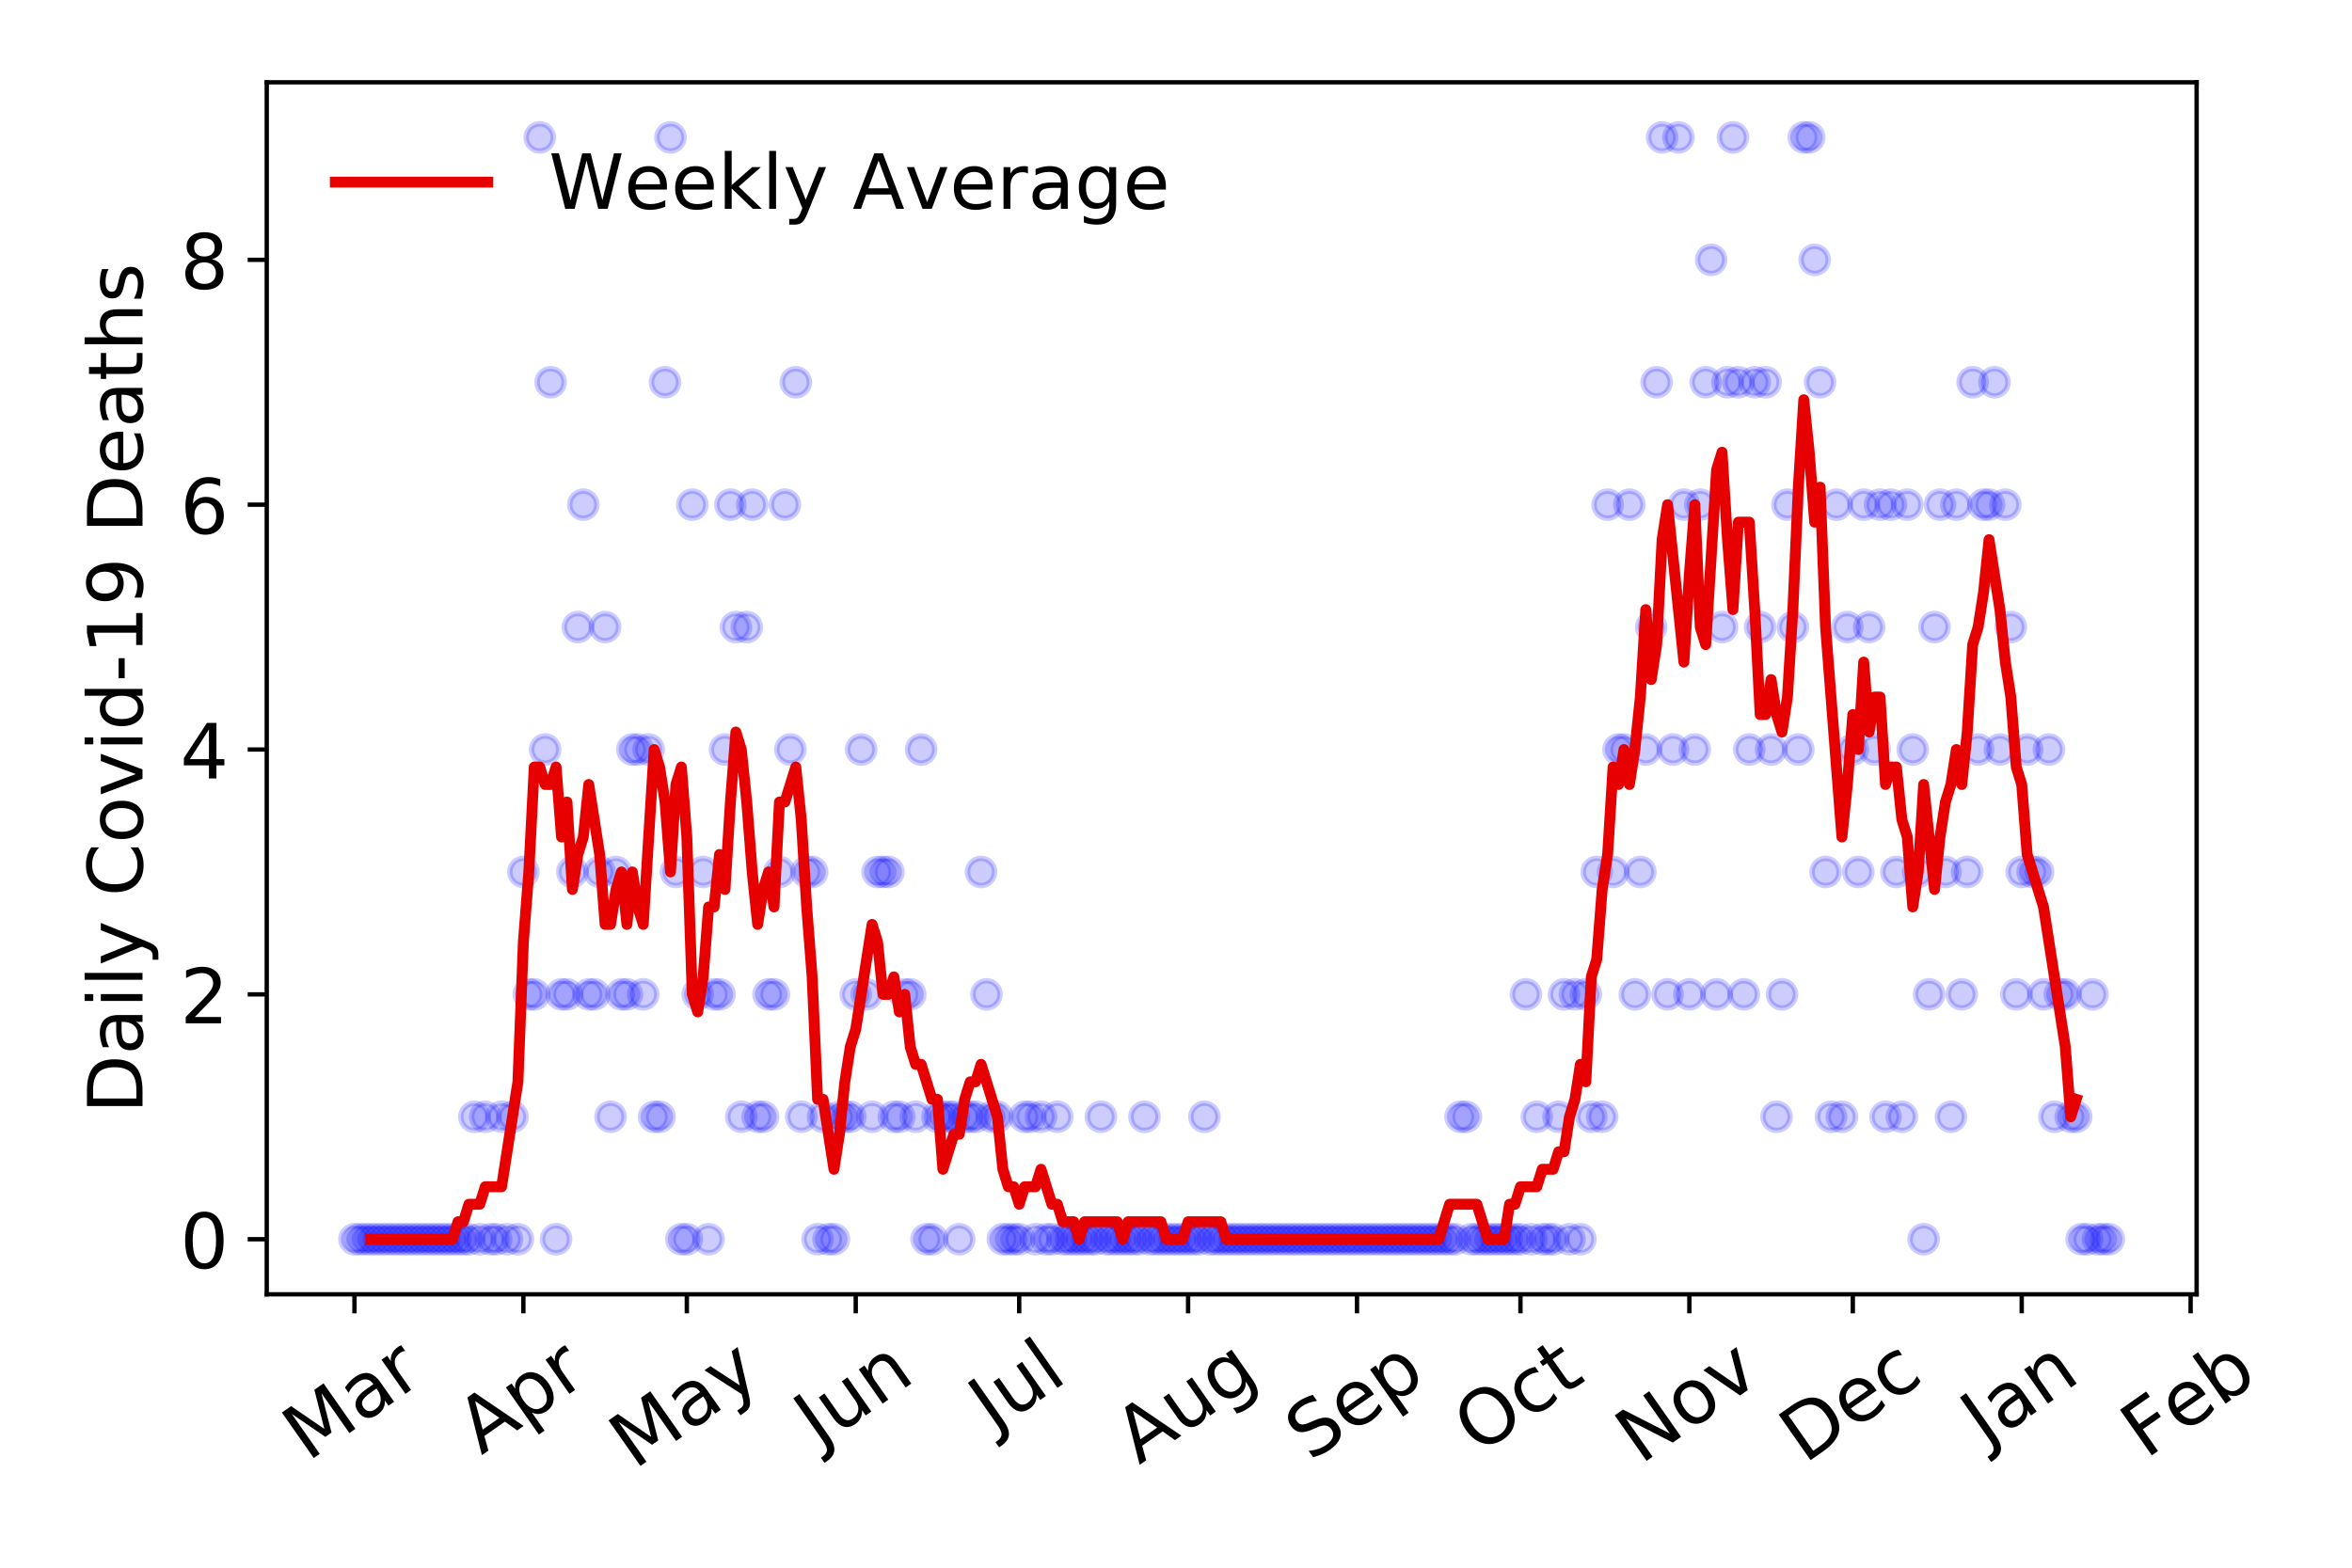 <?xml version="1.0" encoding="utf-8" standalone="no"?>
<!DOCTYPE svg PUBLIC "-//W3C//DTD SVG 1.1//EN"
  "http://www.w3.org/Graphics/SVG/1.1/DTD/svg11.dtd">
<!-- Created with matplotlib (https://matplotlib.org/) -->
<svg height="288pt" version="1.1" viewBox="0 0 432 288" width="432pt" xmlns="http://www.w3.org/2000/svg" xmlns:xlink="http://www.w3.org/1999/xlink">
 <defs>
  <style type="text/css">
*{stroke-linecap:butt;stroke-linejoin:round;}
  </style>
 </defs>
 <g id="figure_1">
  <g id="patch_1">
   <path d="M 0 288 
L 432 288 
L 432 0 
L 0 0 
z
" style="fill:#ffffff;"/>
  </g>
  <g id="axes_1">
   <g id="patch_2">
    <path d="M 48.995 237.778 
L 403.461 237.778 
L 403.461 15.12 
L 48.995 15.12 
z
" style="fill:#ffffff;"/>
   </g>
   <g id="matplotlib.axis_1">
    <g id="xtick_1">
     <g id="line2d_1">
      <defs>
       <path d="M 0 0 
L 0 3.5 
" id="m19436112dd" style="stroke:#000000;stroke-width:0.8;"/>
      </defs>
      <g>
       <use style="stroke:#000000;stroke-width:0.8;" x="65.107" xlink:href="#m19436112dd" y="237.778"/>
      </g>
     </g>
     <g id="text_1">
      <!-- Mar -->
      <defs>
       <path d="M 9.812 72.906 
L 24.516 72.906 
L 43.109 23.297 
L 61.812 72.906 
L 76.516 72.906 
L 76.516 0 
L 66.891 0 
L 66.891 64.016 
L 48.094 14.016 
L 38.188 14.016 
L 19.391 64.016 
L 19.391 0 
L 9.812 0 
z
" id="DejaVuSans-77"/>
       <path d="M 34.281 27.484 
Q 23.391 27.484 19.188 25 
Q 14.984 22.516 14.984 16.5 
Q 14.984 11.719 18.141 8.906 
Q 21.297 6.109 26.703 6.109 
Q 34.188 6.109 38.703 11.406 
Q 43.219 16.703 43.219 25.484 
L 43.219 27.484 
z
M 52.203 31.203 
L 52.203 0 
L 43.219 0 
L 43.219 8.297 
Q 40.141 3.328 35.547 0.953 
Q 30.953 -1.422 24.312 -1.422 
Q 15.922 -1.422 10.953 3.297 
Q 6 8.016 6 15.922 
Q 6 25.141 12.172 29.828 
Q 18.359 34.516 30.609 34.516 
L 43.219 34.516 
L 43.219 35.406 
Q 43.219 41.609 39.141 45 
Q 35.062 48.391 27.688 48.391 
Q 23 48.391 18.547 47.266 
Q 14.109 46.141 10.016 43.891 
L 10.016 52.203 
Q 14.938 54.109 19.578 55.047 
Q 24.219 56 28.609 56 
Q 40.484 56 46.344 49.844 
Q 52.203 43.703 52.203 31.203 
z
" id="DejaVuSans-97"/>
       <path d="M 41.109 46.297 
Q 39.594 47.172 37.812 47.578 
Q 36.031 48 33.891 48 
Q 26.266 48 22.188 43.047 
Q 18.109 38.094 18.109 28.812 
L 18.109 0 
L 9.078 0 
L 9.078 54.688 
L 18.109 54.688 
L 18.109 46.188 
Q 20.953 51.172 25.484 53.578 
Q 30.031 56 36.531 56 
Q 37.453 56 38.578 55.875 
Q 39.703 55.766 41.062 55.516 
z
" id="DejaVuSans-114"/>
      </defs>
      <g transform="translate(56.504 268.643)rotate(-35)scale(0.14 -0.14)">
       <use xlink:href="#DejaVuSans-77"/>
       <use x="86.279" xlink:href="#DejaVuSans-97"/>
       <use x="147.559" xlink:href="#DejaVuSans-114"/>
      </g>
     </g>
    </g>
    <g id="xtick_2">
     <g id="line2d_2">
      <g>
       <use style="stroke:#000000;stroke-width:0.8;" x="96.13" xlink:href="#m19436112dd" y="237.778"/>
      </g>
     </g>
     <g id="text_2">
      <!-- Apr -->
      <defs>
       <path d="M 34.188 63.188 
L 20.797 26.906 
L 47.609 26.906 
z
M 28.609 72.906 
L 39.797 72.906 
L 67.578 0 
L 57.328 0 
L 50.688 18.703 
L 17.828 18.703 
L 11.188 0 
L 0.781 0 
z
" id="DejaVuSans-65"/>
       <path d="M 18.109 8.203 
L 18.109 -20.797 
L 9.078 -20.797 
L 9.078 54.688 
L 18.109 54.688 
L 18.109 46.391 
Q 20.953 51.266 25.266 53.625 
Q 29.594 56 35.594 56 
Q 45.562 56 51.781 48.094 
Q 58.016 40.188 58.016 27.297 
Q 58.016 14.406 51.781 6.484 
Q 45.562 -1.422 35.594 -1.422 
Q 29.594 -1.422 25.266 0.953 
Q 20.953 3.328 18.109 8.203 
z
M 48.688 27.297 
Q 48.688 37.203 44.609 42.844 
Q 40.531 48.484 33.406 48.484 
Q 26.266 48.484 22.188 42.844 
Q 18.109 37.203 18.109 27.297 
Q 18.109 17.391 22.188 11.75 
Q 26.266 6.109 33.406 6.109 
Q 40.531 6.109 44.609 11.75 
Q 48.688 17.391 48.688 27.297 
z
" id="DejaVuSans-112"/>
      </defs>
      <g transform="translate(88.426 267.384)rotate(-35)scale(0.14 -0.14)">
       <use xlink:href="#DejaVuSans-65"/>
       <use x="68.408" xlink:href="#DejaVuSans-112"/>
       <use x="131.885" xlink:href="#DejaVuSans-114"/>
      </g>
     </g>
    </g>
    <g id="xtick_3">
     <g id="line2d_3">
      <g>
       <use style="stroke:#000000;stroke-width:0.8;" x="126.153" xlink:href="#m19436112dd" y="237.778"/>
      </g>
     </g>
     <g id="text_3">
      <!-- May -->
      <defs>
       <path d="M 32.172 -5.078 
Q 28.375 -14.844 24.75 -17.812 
Q 21.141 -20.797 15.094 -20.797 
L 7.906 -20.797 
L 7.906 -13.281 
L 13.188 -13.281 
Q 16.891 -13.281 18.938 -11.516 
Q 21 -9.766 23.484 -3.219 
L 25.094 0.875 
L 2.984 54.688 
L 12.5 54.688 
L 29.594 11.922 
L 46.688 54.688 
L 56.203 54.688 
z
" id="DejaVuSans-121"/>
      </defs>
      <g transform="translate(116.513 270.094)rotate(-35)scale(0.14 -0.14)">
       <use xlink:href="#DejaVuSans-77"/>
       <use x="86.279" xlink:href="#DejaVuSans-97"/>
       <use x="147.559" xlink:href="#DejaVuSans-121"/>
      </g>
     </g>
    </g>
    <g id="xtick_4">
     <g id="line2d_4">
      <g>
       <use style="stroke:#000000;stroke-width:0.8;" x="157.176" xlink:href="#m19436112dd" y="237.778"/>
      </g>
     </g>
     <g id="text_4">
      <!-- Jun -->
      <defs>
       <path d="M 9.812 72.906 
L 19.672 72.906 
L 19.672 5.078 
Q 19.672 -8.109 14.672 -14.062 
Q 9.672 -20.016 -1.422 -20.016 
L -5.172 -20.016 
L -5.172 -11.719 
L -2.094 -11.719 
Q 4.438 -11.719 7.125 -8.047 
Q 9.812 -4.391 9.812 5.078 
z
" id="DejaVuSans-74"/>
       <path d="M 8.5 21.578 
L 8.5 54.688 
L 17.484 54.688 
L 17.484 21.922 
Q 17.484 14.156 20.5 10.266 
Q 23.531 6.391 29.594 6.391 
Q 36.859 6.391 41.078 11.031 
Q 45.312 15.672 45.312 23.688 
L 45.312 54.688 
L 54.297 54.688 
L 54.297 0 
L 45.312 0 
L 45.312 8.406 
Q 42.047 3.422 37.719 1 
Q 33.406 -1.422 27.688 -1.422 
Q 18.266 -1.422 13.375 4.438 
Q 8.5 10.297 8.5 21.578 
z
M 31.109 56 
z
" id="DejaVuSans-117"/>
       <path d="M 54.891 33.016 
L 54.891 0 
L 45.906 0 
L 45.906 32.719 
Q 45.906 40.484 42.875 44.328 
Q 39.844 48.188 33.797 48.188 
Q 26.516 48.188 22.312 43.547 
Q 18.109 38.922 18.109 30.906 
L 18.109 0 
L 9.078 0 
L 9.078 54.688 
L 18.109 54.688 
L 18.109 46.188 
Q 21.344 51.125 25.703 53.562 
Q 30.078 56 35.797 56 
Q 45.219 56 50.047 50.172 
Q 54.891 44.344 54.891 33.016 
z
" id="DejaVuSans-110"/>
      </defs>
      <g transform="translate(150.432 266.039)rotate(-35)scale(0.14 -0.14)">
       <use xlink:href="#DejaVuSans-74"/>
       <use x="29.492" xlink:href="#DejaVuSans-117"/>
       <use x="92.871" xlink:href="#DejaVuSans-110"/>
      </g>
     </g>
    </g>
    <g id="xtick_5">
     <g id="line2d_5">
      <g>
       <use style="stroke:#000000;stroke-width:0.8;" x="187.199" xlink:href="#m19436112dd" y="237.778"/>
      </g>
     </g>
     <g id="text_5">
      <!-- Jul -->
      <defs>
       <path d="M 9.422 75.984 
L 18.406 75.984 
L 18.406 0 
L 9.422 0 
z
" id="DejaVuSans-108"/>
      </defs>
      <g transform="translate(182.496 263.181)rotate(-35)scale(0.14 -0.14)">
       <use xlink:href="#DejaVuSans-74"/>
       <use x="29.492" xlink:href="#DejaVuSans-117"/>
       <use x="92.871" xlink:href="#DejaVuSans-108"/>
      </g>
     </g>
    </g>
    <g id="xtick_6">
     <g id="line2d_6">
      <g>
       <use style="stroke:#000000;stroke-width:0.8;" x="218.222" xlink:href="#m19436112dd" y="237.778"/>
      </g>
     </g>
     <g id="text_6">
      <!-- Aug -->
      <defs>
       <path d="M 45.406 27.984 
Q 45.406 37.75 41.375 43.109 
Q 37.359 48.484 30.078 48.484 
Q 22.859 48.484 18.828 43.109 
Q 14.797 37.75 14.797 27.984 
Q 14.797 18.266 18.828 12.891 
Q 22.859 7.516 30.078 7.516 
Q 37.359 7.516 41.375 12.891 
Q 45.406 18.266 45.406 27.984 
z
M 54.391 6.781 
Q 54.391 -7.172 48.188 -13.984 
Q 42 -20.797 29.203 -20.797 
Q 24.469 -20.797 20.266 -20.094 
Q 16.062 -19.391 12.109 -17.922 
L 12.109 -9.188 
Q 16.062 -11.328 19.922 -12.344 
Q 23.781 -13.375 27.781 -13.375 
Q 36.625 -13.375 41.016 -8.766 
Q 45.406 -4.156 45.406 5.172 
L 45.406 9.625 
Q 42.625 4.781 38.281 2.391 
Q 33.938 0 27.875 0 
Q 17.828 0 11.672 7.656 
Q 5.516 15.328 5.516 27.984 
Q 5.516 40.672 11.672 48.328 
Q 17.828 56 27.875 56 
Q 33.938 56 38.281 53.609 
Q 42.625 51.219 45.406 46.391 
L 45.406 54.688 
L 54.391 54.688 
z
" id="DejaVuSans-103"/>
      </defs>
      <g transform="translate(209.241 269.172)rotate(-35)scale(0.14 -0.14)">
       <use xlink:href="#DejaVuSans-65"/>
       <use x="68.408" xlink:href="#DejaVuSans-117"/>
       <use x="131.787" xlink:href="#DejaVuSans-103"/>
      </g>
     </g>
    </g>
    <g id="xtick_7">
     <g id="line2d_7">
      <g>
       <use style="stroke:#000000;stroke-width:0.8;" x="249.245" xlink:href="#m19436112dd" y="237.778"/>
      </g>
     </g>
     <g id="text_7">
      <!-- Sep -->
      <defs>
       <path d="M 53.516 70.516 
L 53.516 60.891 
Q 47.906 63.578 42.922 64.891 
Q 37.938 66.219 33.297 66.219 
Q 25.25 66.219 20.875 63.094 
Q 16.5 59.969 16.5 54.203 
Q 16.5 49.359 19.406 46.891 
Q 22.312 44.438 30.422 42.922 
L 36.375 41.703 
Q 47.406 39.594 52.656 34.297 
Q 57.906 29 57.906 20.125 
Q 57.906 9.516 50.797 4.047 
Q 43.703 -1.422 29.984 -1.422 
Q 24.812 -1.422 18.969 -0.25 
Q 13.141 0.922 6.891 3.219 
L 6.891 13.375 
Q 12.891 10.016 18.656 8.297 
Q 24.422 6.594 29.984 6.594 
Q 38.422 6.594 43.016 9.906 
Q 47.609 13.234 47.609 19.391 
Q 47.609 24.75 44.312 27.781 
Q 41.016 30.812 33.5 32.328 
L 27.484 33.5 
Q 16.453 35.688 11.516 40.375 
Q 6.594 45.062 6.594 53.422 
Q 6.594 63.094 13.406 68.656 
Q 20.219 74.219 32.172 74.219 
Q 37.312 74.219 42.625 73.281 
Q 47.953 72.359 53.516 70.516 
z
" id="DejaVuSans-83"/>
       <path d="M 56.203 29.594 
L 56.203 25.203 
L 14.891 25.203 
Q 15.484 15.922 20.484 11.062 
Q 25.484 6.203 34.422 6.203 
Q 39.594 6.203 44.453 7.469 
Q 49.312 8.734 54.109 11.281 
L 54.109 2.781 
Q 49.266 0.734 44.188 -0.344 
Q 39.109 -1.422 33.891 -1.422 
Q 20.797 -1.422 13.156 6.188 
Q 5.516 13.812 5.516 26.812 
Q 5.516 40.234 12.766 48.109 
Q 20.016 56 32.328 56 
Q 43.359 56 49.781 48.891 
Q 56.203 41.797 56.203 29.594 
z
M 47.219 32.234 
Q 47.125 39.594 43.094 43.984 
Q 39.062 48.391 32.422 48.391 
Q 24.906 48.391 20.391 44.141 
Q 15.875 39.891 15.188 32.172 
z
" id="DejaVuSans-101"/>
      </defs>
      <g transform="translate(240.652 268.629)rotate(-35)scale(0.14 -0.14)">
       <use xlink:href="#DejaVuSans-83"/>
       <use x="63.477" xlink:href="#DejaVuSans-101"/>
       <use x="125" xlink:href="#DejaVuSans-112"/>
      </g>
     </g>
    </g>
    <g id="xtick_8">
     <g id="line2d_8">
      <g>
       <use style="stroke:#000000;stroke-width:0.8;" x="279.267" xlink:href="#m19436112dd" y="237.778"/>
      </g>
     </g>
     <g id="text_8">
      <!-- Oct -->
      <defs>
       <path d="M 39.406 66.219 
Q 28.656 66.219 22.328 58.203 
Q 16.016 50.203 16.016 36.375 
Q 16.016 22.609 22.328 14.594 
Q 28.656 6.594 39.406 6.594 
Q 50.141 6.594 56.422 14.594 
Q 62.703 22.609 62.703 36.375 
Q 62.703 50.203 56.422 58.203 
Q 50.141 66.219 39.406 66.219 
z
M 39.406 74.219 
Q 54.734 74.219 63.906 63.938 
Q 73.094 53.656 73.094 36.375 
Q 73.094 19.141 63.906 8.859 
Q 54.734 -1.422 39.406 -1.422 
Q 24.031 -1.422 14.812 8.828 
Q 5.609 19.094 5.609 36.375 
Q 5.609 53.656 14.812 63.938 
Q 24.031 74.219 39.406 74.219 
z
" id="DejaVuSans-79"/>
       <path d="M 48.781 52.594 
L 48.781 44.188 
Q 44.969 46.297 41.141 47.344 
Q 37.312 48.391 33.406 48.391 
Q 24.656 48.391 19.812 42.844 
Q 14.984 37.312 14.984 27.297 
Q 14.984 17.281 19.812 11.734 
Q 24.656 6.203 33.406 6.203 
Q 37.312 6.203 41.141 7.25 
Q 44.969 8.297 48.781 10.406 
L 48.781 2.094 
Q 45.016 0.344 40.984 -0.531 
Q 36.969 -1.422 32.422 -1.422 
Q 20.062 -1.422 12.781 6.344 
Q 5.516 14.109 5.516 27.297 
Q 5.516 40.672 12.859 48.328 
Q 20.219 56 33.016 56 
Q 37.156 56 41.109 55.141 
Q 45.062 54.297 48.781 52.594 
z
" id="DejaVuSans-99"/>
       <path d="M 18.312 70.219 
L 18.312 54.688 
L 36.812 54.688 
L 36.812 47.703 
L 18.312 47.703 
L 18.312 18.016 
Q 18.312 11.328 20.141 9.422 
Q 21.969 7.516 27.594 7.516 
L 36.812 7.516 
L 36.812 0 
L 27.594 0 
Q 17.188 0 13.234 3.875 
Q 9.281 7.766 9.281 18.016 
L 9.281 47.703 
L 2.688 47.703 
L 2.688 54.688 
L 9.281 54.688 
L 9.281 70.219 
z
" id="DejaVuSans-116"/>
      </defs>
      <g transform="translate(271.569 267.377)rotate(-35)scale(0.14 -0.14)">
       <use xlink:href="#DejaVuSans-79"/>
       <use x="78.711" xlink:href="#DejaVuSans-99"/>
       <use x="133.691" xlink:href="#DejaVuSans-116"/>
      </g>
     </g>
    </g>
    <g id="xtick_9">
     <g id="line2d_9">
      <g>
       <use style="stroke:#000000;stroke-width:0.8;" x="310.291" xlink:href="#m19436112dd" y="237.778"/>
      </g>
     </g>
     <g id="text_9">
      <!-- Nov -->
      <defs>
       <path d="M 9.812 72.906 
L 23.094 72.906 
L 55.422 11.922 
L 55.422 72.906 
L 64.984 72.906 
L 64.984 0 
L 51.703 0 
L 19.391 60.984 
L 19.391 0 
L 9.812 0 
z
" id="DejaVuSans-78"/>
       <path d="M 30.609 48.391 
Q 23.391 48.391 19.188 42.75 
Q 14.984 37.109 14.984 27.297 
Q 14.984 17.484 19.156 11.844 
Q 23.344 6.203 30.609 6.203 
Q 37.797 6.203 41.984 11.859 
Q 46.188 17.531 46.188 27.297 
Q 46.188 37.016 41.984 42.703 
Q 37.797 48.391 30.609 48.391 
z
M 30.609 56 
Q 42.328 56 49.016 48.375 
Q 55.719 40.766 55.719 27.297 
Q 55.719 13.875 49.016 6.219 
Q 42.328 -1.422 30.609 -1.422 
Q 18.844 -1.422 12.172 6.219 
Q 5.516 13.875 5.516 27.297 
Q 5.516 40.766 12.172 48.375 
Q 18.844 56 30.609 56 
z
" id="DejaVuSans-111"/>
       <path d="M 2.984 54.688 
L 12.5 54.688 
L 29.594 8.797 
L 46.688 54.688 
L 56.203 54.688 
L 35.688 0 
L 23.484 0 
z
" id="DejaVuSans-118"/>
      </defs>
      <g transform="translate(301.314 269.166)rotate(-35)scale(0.14 -0.14)">
       <use xlink:href="#DejaVuSans-78"/>
       <use x="74.805" xlink:href="#DejaVuSans-111"/>
       <use x="135.986" xlink:href="#DejaVuSans-118"/>
      </g>
     </g>
    </g>
    <g id="xtick_10">
     <g id="line2d_10">
      <g>
       <use style="stroke:#000000;stroke-width:0.8;" x="340.313" xlink:href="#m19436112dd" y="237.778"/>
      </g>
     </g>
     <g id="text_10">
      <!-- Dec -->
      <defs>
       <path d="M 19.672 64.797 
L 19.672 8.109 
L 31.594 8.109 
Q 46.688 8.109 53.688 14.938 
Q 60.688 21.781 60.688 36.531 
Q 60.688 51.172 53.688 57.984 
Q 46.688 64.797 31.594 64.797 
z
M 9.812 72.906 
L 30.078 72.906 
Q 51.266 72.906 61.172 64.094 
Q 71.094 55.281 71.094 36.531 
Q 71.094 17.672 61.125 8.828 
Q 51.172 0 30.078 0 
L 9.812 0 
z
" id="DejaVuSans-68"/>
      </defs>
      <g transform="translate(331.433 269.032)rotate(-35)scale(0.14 -0.14)">
       <use xlink:href="#DejaVuSans-68"/>
       <use x="77.002" xlink:href="#DejaVuSans-101"/>
       <use x="138.525" xlink:href="#DejaVuSans-99"/>
      </g>
     </g>
    </g>
    <g id="xtick_11">
     <g id="line2d_11">
      <g>
       <use style="stroke:#000000;stroke-width:0.8;" x="371.336" xlink:href="#m19436112dd" y="237.778"/>
      </g>
     </g>
     <g id="text_11">
      <!-- Jan -->
      <g transform="translate(364.713 265.871)rotate(-35)scale(0.14 -0.14)">
       <use xlink:href="#DejaVuSans-74"/>
       <use x="29.492" xlink:href="#DejaVuSans-97"/>
       <use x="90.771" xlink:href="#DejaVuSans-110"/>
      </g>
     </g>
    </g>
    <g id="xtick_12">
     <g id="line2d_12">
      <g>
       <use style="stroke:#000000;stroke-width:0.8;" x="402.36" xlink:href="#m19436112dd" y="237.778"/>
      </g>
     </g>
     <g id="text_12">
      <!-- Feb -->
      <defs>
       <path d="M 9.812 72.906 
L 51.703 72.906 
L 51.703 64.594 
L 19.672 64.594 
L 19.672 43.109 
L 48.578 43.109 
L 48.578 34.812 
L 19.672 34.812 
L 19.672 0 
L 9.812 0 
z
" id="DejaVuSans-70"/>
       <path d="M 48.688 27.297 
Q 48.688 37.203 44.609 42.844 
Q 40.531 48.484 33.406 48.484 
Q 26.266 48.484 22.188 42.844 
Q 18.109 37.203 18.109 27.297 
Q 18.109 17.391 22.188 11.75 
Q 26.266 6.109 33.406 6.109 
Q 40.531 6.109 44.609 11.75 
Q 48.688 17.391 48.688 27.297 
z
M 18.109 46.391 
Q 20.953 51.266 25.266 53.625 
Q 29.594 56 35.594 56 
Q 45.562 56 51.781 48.094 
Q 58.016 40.188 58.016 27.297 
Q 58.016 14.406 51.781 6.484 
Q 45.562 -1.422 35.594 -1.422 
Q 29.594 -1.422 25.266 0.953 
Q 20.953 3.328 18.109 8.203 
L 18.109 0 
L 9.078 0 
L 9.078 75.984 
L 18.109 75.984 
z
" id="DejaVuSans-98"/>
      </defs>
      <g transform="translate(394.114 268.143)rotate(-35)scale(0.14 -0.14)">
       <use xlink:href="#DejaVuSans-70"/>
       <use x="57.441" xlink:href="#DejaVuSans-101"/>
       <use x="118.965" xlink:href="#DejaVuSans-98"/>
      </g>
     </g>
    </g>
   </g>
   <g id="matplotlib.axis_2">
    <g id="ytick_1">
     <g id="line2d_13">
      <defs>
       <path d="M 0 0 
L -3.5 0 
" id="m9b4c41dea2" style="stroke:#000000;stroke-width:0.8;"/>
      </defs>
      <g>
       <use style="stroke:#000000;stroke-width:0.8;" x="48.995" xlink:href="#m9b4c41dea2" y="227.657"/>
      </g>
     </g>
     <g id="text_13">
      <!-- 0 -->
      <defs>
       <path d="M 31.781 66.406 
Q 24.172 66.406 20.328 58.906 
Q 16.5 51.422 16.5 36.375 
Q 16.5 21.391 20.328 13.891 
Q 24.172 6.391 31.781 6.391 
Q 39.453 6.391 43.281 13.891 
Q 47.125 21.391 47.125 36.375 
Q 47.125 51.422 43.281 58.906 
Q 39.453 66.406 31.781 66.406 
z
M 31.781 74.219 
Q 44.047 74.219 50.516 64.516 
Q 56.984 54.828 56.984 36.375 
Q 56.984 17.969 50.516 8.266 
Q 44.047 -1.422 31.781 -1.422 
Q 19.531 -1.422 13.062 8.266 
Q 6.594 17.969 6.594 36.375 
Q 6.594 54.828 13.062 64.516 
Q 19.531 74.219 31.781 74.219 
z
" id="DejaVuSans-48"/>
      </defs>
      <g transform="translate(33.087 232.976)scale(0.14 -0.14)">
       <use xlink:href="#DejaVuSans-48"/>
      </g>
     </g>
    </g>
    <g id="ytick_2">
     <g id="line2d_14">
      <g>
       <use style="stroke:#000000;stroke-width:0.8;" x="48.995" xlink:href="#m9b4c41dea2" y="182.676"/>
      </g>
     </g>
     <g id="text_14">
      <!-- 2 -->
      <defs>
       <path d="M 19.188 8.297 
L 53.609 8.297 
L 53.609 0 
L 7.328 0 
L 7.328 8.297 
Q 12.938 14.109 22.625 23.891 
Q 32.328 33.688 34.812 36.531 
Q 39.547 41.844 41.422 45.531 
Q 43.312 49.219 43.312 52.781 
Q 43.312 58.594 39.234 62.25 
Q 35.156 65.922 28.609 65.922 
Q 23.969 65.922 18.812 64.312 
Q 13.672 62.703 7.812 59.422 
L 7.812 69.391 
Q 13.766 71.781 18.938 73 
Q 24.125 74.219 28.422 74.219 
Q 39.75 74.219 46.484 68.547 
Q 53.219 62.891 53.219 53.422 
Q 53.219 48.922 51.531 44.891 
Q 49.859 40.875 45.406 35.406 
Q 44.188 33.984 37.641 27.219 
Q 31.109 20.453 19.188 8.297 
z
" id="DejaVuSans-50"/>
      </defs>
      <g transform="translate(33.087 187.995)scale(0.14 -0.14)">
       <use xlink:href="#DejaVuSans-50"/>
      </g>
     </g>
    </g>
    <g id="ytick_3">
     <g id="line2d_15">
      <g>
       <use style="stroke:#000000;stroke-width:0.8;" x="48.995" xlink:href="#m9b4c41dea2" y="137.694"/>
      </g>
     </g>
     <g id="text_15">
      <!-- 4 -->
      <defs>
       <path d="M 37.797 64.312 
L 12.891 25.391 
L 37.797 25.391 
z
M 35.203 72.906 
L 47.609 72.906 
L 47.609 25.391 
L 58.016 25.391 
L 58.016 17.188 
L 47.609 17.188 
L 47.609 0 
L 37.797 0 
L 37.797 17.188 
L 4.891 17.188 
L 4.891 26.703 
z
" id="DejaVuSans-52"/>
      </defs>
      <g transform="translate(33.087 143.013)scale(0.14 -0.14)">
       <use xlink:href="#DejaVuSans-52"/>
      </g>
     </g>
    </g>
    <g id="ytick_4">
     <g id="line2d_16">
      <g>
       <use style="stroke:#000000;stroke-width:0.8;" x="48.995" xlink:href="#m9b4c41dea2" y="92.713"/>
      </g>
     </g>
     <g id="text_16">
      <!-- 6 -->
      <defs>
       <path d="M 33.016 40.375 
Q 26.375 40.375 22.484 35.828 
Q 18.609 31.297 18.609 23.391 
Q 18.609 15.531 22.484 10.953 
Q 26.375 6.391 33.016 6.391 
Q 39.656 6.391 43.531 10.953 
Q 47.406 15.531 47.406 23.391 
Q 47.406 31.297 43.531 35.828 
Q 39.656 40.375 33.016 40.375 
z
M 52.594 71.297 
L 52.594 62.312 
Q 48.875 64.062 45.094 64.984 
Q 41.312 65.922 37.594 65.922 
Q 27.828 65.922 22.672 59.328 
Q 17.531 52.734 16.797 39.406 
Q 19.672 43.656 24.016 45.922 
Q 28.375 48.188 33.594 48.188 
Q 44.578 48.188 50.953 41.516 
Q 57.328 34.859 57.328 23.391 
Q 57.328 12.156 50.688 5.359 
Q 44.047 -1.422 33.016 -1.422 
Q 20.359 -1.422 13.672 8.266 
Q 6.984 17.969 6.984 36.375 
Q 6.984 53.656 15.188 63.938 
Q 23.391 74.219 37.203 74.219 
Q 40.922 74.219 44.703 73.484 
Q 48.484 72.75 52.594 71.297 
z
" id="DejaVuSans-54"/>
      </defs>
      <g transform="translate(33.087 98.032)scale(0.14 -0.14)">
       <use xlink:href="#DejaVuSans-54"/>
      </g>
     </g>
    </g>
    <g id="ytick_5">
     <g id="line2d_17">
      <g>
       <use style="stroke:#000000;stroke-width:0.8;" x="48.995" xlink:href="#m9b4c41dea2" y="47.732"/>
      </g>
     </g>
     <g id="text_17">
      <!-- 8 -->
      <defs>
       <path d="M 31.781 34.625 
Q 24.75 34.625 20.719 30.859 
Q 16.703 27.094 16.703 20.516 
Q 16.703 13.922 20.719 10.156 
Q 24.75 6.391 31.781 6.391 
Q 38.812 6.391 42.859 10.172 
Q 46.922 13.969 46.922 20.516 
Q 46.922 27.094 42.891 30.859 
Q 38.875 34.625 31.781 34.625 
z
M 21.922 38.812 
Q 15.578 40.375 12.031 44.719 
Q 8.5 49.078 8.5 55.328 
Q 8.5 64.062 14.719 69.141 
Q 20.953 74.219 31.781 74.219 
Q 42.672 74.219 48.875 69.141 
Q 55.078 64.062 55.078 55.328 
Q 55.078 49.078 51.531 44.719 
Q 48 40.375 41.703 38.812 
Q 48.828 37.156 52.797 32.312 
Q 56.781 27.484 56.781 20.516 
Q 56.781 9.906 50.312 4.234 
Q 43.844 -1.422 31.781 -1.422 
Q 19.734 -1.422 13.25 4.234 
Q 6.781 9.906 6.781 20.516 
Q 6.781 27.484 10.781 32.312 
Q 14.797 37.156 21.922 38.812 
z
M 18.312 54.391 
Q 18.312 48.734 21.844 45.562 
Q 25.391 42.391 31.781 42.391 
Q 38.141 42.391 41.719 45.562 
Q 45.312 48.734 45.312 54.391 
Q 45.312 60.062 41.719 63.234 
Q 38.141 66.406 31.781 66.406 
Q 25.391 66.406 21.844 63.234 
Q 18.312 60.062 18.312 54.391 
z
" id="DejaVuSans-56"/>
      </defs>
      <g transform="translate(33.087 53.05)scale(0.14 -0.14)">
       <use xlink:href="#DejaVuSans-56"/>
      </g>
     </g>
    </g>
    <g id="text_18">
     <!-- Daily Covid-19 Deaths -->
     <defs>
      <path d="M 9.422 54.688 
L 18.406 54.688 
L 18.406 0 
L 9.422 0 
z
M 9.422 75.984 
L 18.406 75.984 
L 18.406 64.594 
L 9.422 64.594 
z
" id="DejaVuSans-105"/>
      <path id="DejaVuSans-32"/>
      <path d="M 64.406 67.281 
L 64.406 56.891 
Q 59.422 61.531 53.781 63.812 
Q 48.141 66.109 41.797 66.109 
Q 29.297 66.109 22.656 58.469 
Q 16.016 50.828 16.016 36.375 
Q 16.016 21.969 22.656 14.328 
Q 29.297 6.688 41.797 6.688 
Q 48.141 6.688 53.781 8.984 
Q 59.422 11.281 64.406 15.922 
L 64.406 5.609 
Q 59.234 2.094 53.438 0.328 
Q 47.656 -1.422 41.219 -1.422 
Q 24.656 -1.422 15.125 8.703 
Q 5.609 18.844 5.609 36.375 
Q 5.609 53.953 15.125 64.078 
Q 24.656 74.219 41.219 74.219 
Q 47.75 74.219 53.531 72.484 
Q 59.328 70.75 64.406 67.281 
z
" id="DejaVuSans-67"/>
      <path d="M 45.406 46.391 
L 45.406 75.984 
L 54.391 75.984 
L 54.391 0 
L 45.406 0 
L 45.406 8.203 
Q 42.578 3.328 38.25 0.953 
Q 33.938 -1.422 27.875 -1.422 
Q 17.969 -1.422 11.734 6.484 
Q 5.516 14.406 5.516 27.297 
Q 5.516 40.188 11.734 48.094 
Q 17.969 56 27.875 56 
Q 33.938 56 38.25 53.625 
Q 42.578 51.266 45.406 46.391 
z
M 14.797 27.297 
Q 14.797 17.391 18.875 11.75 
Q 22.953 6.109 30.078 6.109 
Q 37.203 6.109 41.297 11.75 
Q 45.406 17.391 45.406 27.297 
Q 45.406 37.203 41.297 42.844 
Q 37.203 48.484 30.078 48.484 
Q 22.953 48.484 18.875 42.844 
Q 14.797 37.203 14.797 27.297 
z
" id="DejaVuSans-100"/>
      <path d="M 4.891 31.391 
L 31.203 31.391 
L 31.203 23.391 
L 4.891 23.391 
z
" id="DejaVuSans-45"/>
      <path d="M 12.406 8.297 
L 28.516 8.297 
L 28.516 63.922 
L 10.984 60.406 
L 10.984 69.391 
L 28.422 72.906 
L 38.281 72.906 
L 38.281 8.297 
L 54.391 8.297 
L 54.391 0 
L 12.406 0 
z
" id="DejaVuSans-49"/>
      <path d="M 10.984 1.516 
L 10.984 10.5 
Q 14.703 8.734 18.5 7.812 
Q 22.312 6.891 25.984 6.891 
Q 35.75 6.891 40.891 13.453 
Q 46.047 20.016 46.781 33.406 
Q 43.953 29.203 39.594 26.953 
Q 35.25 24.703 29.984 24.703 
Q 19.047 24.703 12.672 31.312 
Q 6.297 37.938 6.297 49.422 
Q 6.297 60.641 12.938 67.422 
Q 19.578 74.219 30.609 74.219 
Q 43.266 74.219 49.922 64.516 
Q 56.594 54.828 56.594 36.375 
Q 56.594 19.141 48.406 8.859 
Q 40.234 -1.422 26.422 -1.422 
Q 22.703 -1.422 18.891 -0.688 
Q 15.094 0.047 10.984 1.516 
z
M 30.609 32.422 
Q 37.25 32.422 41.125 36.953 
Q 45.016 41.5 45.016 49.422 
Q 45.016 57.281 41.125 61.844 
Q 37.25 66.406 30.609 66.406 
Q 23.969 66.406 20.094 61.844 
Q 16.219 57.281 16.219 49.422 
Q 16.219 41.5 20.094 36.953 
Q 23.969 32.422 30.609 32.422 
z
" id="DejaVuSans-57"/>
      <path d="M 54.891 33.016 
L 54.891 0 
L 45.906 0 
L 45.906 32.719 
Q 45.906 40.484 42.875 44.328 
Q 39.844 48.188 33.797 48.188 
Q 26.516 48.188 22.312 43.547 
Q 18.109 38.922 18.109 30.906 
L 18.109 0 
L 9.078 0 
L 9.078 75.984 
L 18.109 75.984 
L 18.109 46.188 
Q 21.344 51.125 25.703 53.562 
Q 30.078 56 35.797 56 
Q 45.219 56 50.047 50.172 
Q 54.891 44.344 54.891 33.016 
z
" id="DejaVuSans-104"/>
      <path d="M 44.281 53.078 
L 44.281 44.578 
Q 40.484 46.531 36.375 47.5 
Q 32.281 48.484 27.875 48.484 
Q 21.188 48.484 17.844 46.438 
Q 14.5 44.391 14.5 40.281 
Q 14.5 37.156 16.891 35.375 
Q 19.281 33.594 26.516 31.984 
L 29.594 31.297 
Q 39.156 29.25 43.188 25.516 
Q 47.219 21.781 47.219 15.094 
Q 47.219 7.469 41.188 3.016 
Q 35.156 -1.422 24.609 -1.422 
Q 20.219 -1.422 15.453 -0.562 
Q 10.688 0.297 5.422 2 
L 5.422 11.281 
Q 10.406 8.688 15.234 7.391 
Q 20.062 6.109 24.812 6.109 
Q 31.156 6.109 34.562 8.281 
Q 37.984 10.453 37.984 14.406 
Q 37.984 18.062 35.516 20.016 
Q 33.062 21.969 24.703 23.781 
L 21.578 24.516 
Q 13.234 26.266 9.516 29.906 
Q 5.812 33.547 5.812 39.891 
Q 5.812 47.609 11.281 51.797 
Q 16.75 56 26.812 56 
Q 31.781 56 36.172 55.266 
Q 40.578 54.547 44.281 53.078 
z
" id="DejaVuSans-115"/>
     </defs>
     <g transform="translate(26.176 204.56)rotate(-90)scale(0.14 -0.14)">
      <use xlink:href="#DejaVuSans-68"/>
      <use x="77.002" xlink:href="#DejaVuSans-97"/>
      <use x="138.281" xlink:href="#DejaVuSans-105"/>
      <use x="166.064" xlink:href="#DejaVuSans-108"/>
      <use x="193.848" xlink:href="#DejaVuSans-121"/>
      <use x="253.027" xlink:href="#DejaVuSans-32"/>
      <use x="284.814" xlink:href="#DejaVuSans-67"/>
      <use x="354.639" xlink:href="#DejaVuSans-111"/>
      <use x="415.82" xlink:href="#DejaVuSans-118"/>
      <use x="475" xlink:href="#DejaVuSans-105"/>
      <use x="502.783" xlink:href="#DejaVuSans-100"/>
      <use x="566.26" xlink:href="#DejaVuSans-45"/>
      <use x="602.344" xlink:href="#DejaVuSans-49"/>
      <use x="665.967" xlink:href="#DejaVuSans-57"/>
      <use x="729.59" xlink:href="#DejaVuSans-32"/>
      <use x="761.377" xlink:href="#DejaVuSans-68"/>
      <use x="838.379" xlink:href="#DejaVuSans-101"/>
      <use x="899.902" xlink:href="#DejaVuSans-97"/>
      <use x="961.182" xlink:href="#DejaVuSans-116"/>
      <use x="1000.391" xlink:href="#DejaVuSans-104"/>
      <use x="1063.77" xlink:href="#DejaVuSans-115"/>
     </g>
    </g>
   </g>
   <g id="line2d_18">
    <defs>
     <path d="M 0 2.5 
C 0.663 2.5 1.299 2.237 1.768 1.768 
C 2.237 1.299 2.5 0.663 2.5 0 
C 2.5 -0.663 2.237 -1.299 1.768 -1.768 
C 1.299 -2.237 0.663 -2.5 0 -2.5 
C -0.663 -2.5 -1.299 -2.237 -1.768 -1.768 
C -2.237 -1.299 -2.5 -0.663 -2.5 0 
C -2.5 0.663 -2.237 1.299 -1.768 1.768 
C -1.299 2.237 -0.663 2.5 0 2.5 
z
" id="m89c6177768" style="stroke:#0000ff;stroke-opacity:0.2;"/>
    </defs>
    <g clip-path="url(#pa7eec391c1)">
     <use style="fill:#0000ff;fill-opacity:0.2;stroke:#0000ff;stroke-opacity:0.2;" x="65.107" xlink:href="#m89c6177768" y="227.657"/>
     <use style="fill:#0000ff;fill-opacity:0.2;stroke:#0000ff;stroke-opacity:0.2;" x="66.108" xlink:href="#m89c6177768" y="227.657"/>
     <use style="fill:#0000ff;fill-opacity:0.2;stroke:#0000ff;stroke-opacity:0.2;" x="67.109" xlink:href="#m89c6177768" y="227.657"/>
     <use style="fill:#0000ff;fill-opacity:0.2;stroke:#0000ff;stroke-opacity:0.2;" x="68.109" xlink:href="#m89c6177768" y="227.657"/>
     <use style="fill:#0000ff;fill-opacity:0.2;stroke:#0000ff;stroke-opacity:0.2;" x="69.11" xlink:href="#m89c6177768" y="227.657"/>
     <use style="fill:#0000ff;fill-opacity:0.2;stroke:#0000ff;stroke-opacity:0.2;" x="70.111" xlink:href="#m89c6177768" y="227.657"/>
     <use style="fill:#0000ff;fill-opacity:0.2;stroke:#0000ff;stroke-opacity:0.2;" x="71.112" xlink:href="#m89c6177768" y="227.657"/>
     <use style="fill:#0000ff;fill-opacity:0.2;stroke:#0000ff;stroke-opacity:0.2;" x="72.112" xlink:href="#m89c6177768" y="227.657"/>
     <use style="fill:#0000ff;fill-opacity:0.2;stroke:#0000ff;stroke-opacity:0.2;" x="73.113" xlink:href="#m89c6177768" y="227.657"/>
     <use style="fill:#0000ff;fill-opacity:0.2;stroke:#0000ff;stroke-opacity:0.2;" x="74.114" xlink:href="#m89c6177768" y="227.657"/>
     <use style="fill:#0000ff;fill-opacity:0.2;stroke:#0000ff;stroke-opacity:0.2;" x="75.115" xlink:href="#m89c6177768" y="227.657"/>
     <use style="fill:#0000ff;fill-opacity:0.2;stroke:#0000ff;stroke-opacity:0.2;" x="76.115" xlink:href="#m89c6177768" y="227.657"/>
     <use style="fill:#0000ff;fill-opacity:0.2;stroke:#0000ff;stroke-opacity:0.2;" x="77.116" xlink:href="#m89c6177768" y="227.657"/>
     <use style="fill:#0000ff;fill-opacity:0.2;stroke:#0000ff;stroke-opacity:0.2;" x="78.117" xlink:href="#m89c6177768" y="227.657"/>
     <use style="fill:#0000ff;fill-opacity:0.2;stroke:#0000ff;stroke-opacity:0.2;" x="79.118" xlink:href="#m89c6177768" y="227.657"/>
     <use style="fill:#0000ff;fill-opacity:0.2;stroke:#0000ff;stroke-opacity:0.2;" x="80.118" xlink:href="#m89c6177768" y="227.657"/>
     <use style="fill:#0000ff;fill-opacity:0.2;stroke:#0000ff;stroke-opacity:0.2;" x="81.119" xlink:href="#m89c6177768" y="227.657"/>
     <use style="fill:#0000ff;fill-opacity:0.2;stroke:#0000ff;stroke-opacity:0.2;" x="82.12" xlink:href="#m89c6177768" y="227.657"/>
     <use style="fill:#0000ff;fill-opacity:0.2;stroke:#0000ff;stroke-opacity:0.2;" x="83.121" xlink:href="#m89c6177768" y="227.657"/>
     <use style="fill:#0000ff;fill-opacity:0.2;stroke:#0000ff;stroke-opacity:0.2;" x="84.121" xlink:href="#m89c6177768" y="227.657"/>
     <use style="fill:#0000ff;fill-opacity:0.2;stroke:#0000ff;stroke-opacity:0.2;" x="85.122" xlink:href="#m89c6177768" y="227.657"/>
     <use style="fill:#0000ff;fill-opacity:0.2;stroke:#0000ff;stroke-opacity:0.2;" x="86.123" xlink:href="#m89c6177768" y="227.657"/>
     <use style="fill:#0000ff;fill-opacity:0.2;stroke:#0000ff;stroke-opacity:0.2;" x="87.124" xlink:href="#m89c6177768" y="205.167"/>
     <use style="fill:#0000ff;fill-opacity:0.2;stroke:#0000ff;stroke-opacity:0.2;" x="88.124" xlink:href="#m89c6177768" y="227.657"/>
     <use style="fill:#0000ff;fill-opacity:0.2;stroke:#0000ff;stroke-opacity:0.2;" x="89.125" xlink:href="#m89c6177768" y="205.167"/>
     <use style="fill:#0000ff;fill-opacity:0.2;stroke:#0000ff;stroke-opacity:0.2;" x="90.126" xlink:href="#m89c6177768" y="227.657"/>
     <use style="fill:#0000ff;fill-opacity:0.2;stroke:#0000ff;stroke-opacity:0.2;" x="91.127" xlink:href="#m89c6177768" y="227.657"/>
     <use style="fill:#0000ff;fill-opacity:0.2;stroke:#0000ff;stroke-opacity:0.2;" x="92.127" xlink:href="#m89c6177768" y="205.167"/>
     <use style="fill:#0000ff;fill-opacity:0.2;stroke:#0000ff;stroke-opacity:0.2;" x="93.128" xlink:href="#m89c6177768" y="227.657"/>
     <use style="fill:#0000ff;fill-opacity:0.2;stroke:#0000ff;stroke-opacity:0.2;" x="94.129" xlink:href="#m89c6177768" y="205.167"/>
     <use style="fill:#0000ff;fill-opacity:0.2;stroke:#0000ff;stroke-opacity:0.2;" x="95.13" xlink:href="#m89c6177768" y="227.657"/>
     <use style="fill:#0000ff;fill-opacity:0.2;stroke:#0000ff;stroke-opacity:0.2;" x="96.13" xlink:href="#m89c6177768" y="160.185"/>
     <use style="fill:#0000ff;fill-opacity:0.2;stroke:#0000ff;stroke-opacity:0.2;" x="97.131" xlink:href="#m89c6177768" y="182.676"/>
     <use style="fill:#0000ff;fill-opacity:0.2;stroke:#0000ff;stroke-opacity:0.2;" x="98.132" xlink:href="#m89c6177768" y="182.676"/>
     <use style="fill:#0000ff;fill-opacity:0.2;stroke:#0000ff;stroke-opacity:0.2;" x="99.133" xlink:href="#m89c6177768" y="25.241"/>
     <use style="fill:#0000ff;fill-opacity:0.2;stroke:#0000ff;stroke-opacity:0.2;" x="100.133" xlink:href="#m89c6177768" y="137.694"/>
     <use style="fill:#0000ff;fill-opacity:0.2;stroke:#0000ff;stroke-opacity:0.2;" x="101.134" xlink:href="#m89c6177768" y="70.222"/>
     <use style="fill:#0000ff;fill-opacity:0.2;stroke:#0000ff;stroke-opacity:0.2;" x="102.135" xlink:href="#m89c6177768" y="227.657"/>
     <use style="fill:#0000ff;fill-opacity:0.2;stroke:#0000ff;stroke-opacity:0.2;" x="103.136" xlink:href="#m89c6177768" y="182.676"/>
     <use style="fill:#0000ff;fill-opacity:0.2;stroke:#0000ff;stroke-opacity:0.2;" x="104.136" xlink:href="#m89c6177768" y="182.676"/>
     <use style="fill:#0000ff;fill-opacity:0.2;stroke:#0000ff;stroke-opacity:0.2;" x="105.137" xlink:href="#m89c6177768" y="160.185"/>
     <use style="fill:#0000ff;fill-opacity:0.2;stroke:#0000ff;stroke-opacity:0.2;" x="106.138" xlink:href="#m89c6177768" y="115.204"/>
     <use style="fill:#0000ff;fill-opacity:0.2;stroke:#0000ff;stroke-opacity:0.2;" x="107.139" xlink:href="#m89c6177768" y="92.713"/>
     <use style="fill:#0000ff;fill-opacity:0.2;stroke:#0000ff;stroke-opacity:0.2;" x="108.139" xlink:href="#m89c6177768" y="182.676"/>
     <use style="fill:#0000ff;fill-opacity:0.2;stroke:#0000ff;stroke-opacity:0.2;" x="109.14" xlink:href="#m89c6177768" y="182.676"/>
     <use style="fill:#0000ff;fill-opacity:0.2;stroke:#0000ff;stroke-opacity:0.2;" x="110.141" xlink:href="#m89c6177768" y="160.185"/>
     <use style="fill:#0000ff;fill-opacity:0.2;stroke:#0000ff;stroke-opacity:0.2;" x="111.142" xlink:href="#m89c6177768" y="115.204"/>
     <use style="fill:#0000ff;fill-opacity:0.2;stroke:#0000ff;stroke-opacity:0.2;" x="112.142" xlink:href="#m89c6177768" y="205.167"/>
     <use style="fill:#0000ff;fill-opacity:0.2;stroke:#0000ff;stroke-opacity:0.2;" x="113.143" xlink:href="#m89c6177768" y="160.185"/>
     <use style="fill:#0000ff;fill-opacity:0.2;stroke:#0000ff;stroke-opacity:0.2;" x="114.144" xlink:href="#m89c6177768" y="182.676"/>
     <use style="fill:#0000ff;fill-opacity:0.2;stroke:#0000ff;stroke-opacity:0.2;" x="115.145" xlink:href="#m89c6177768" y="182.676"/>
     <use style="fill:#0000ff;fill-opacity:0.2;stroke:#0000ff;stroke-opacity:0.2;" x="116.145" xlink:href="#m89c6177768" y="137.694"/>
     <use style="fill:#0000ff;fill-opacity:0.2;stroke:#0000ff;stroke-opacity:0.2;" x="117.146" xlink:href="#m89c6177768" y="137.694"/>
     <use style="fill:#0000ff;fill-opacity:0.2;stroke:#0000ff;stroke-opacity:0.2;" x="118.147" xlink:href="#m89c6177768" y="182.676"/>
     <use style="fill:#0000ff;fill-opacity:0.2;stroke:#0000ff;stroke-opacity:0.2;" x="119.148" xlink:href="#m89c6177768" y="137.694"/>
     <use style="fill:#0000ff;fill-opacity:0.2;stroke:#0000ff;stroke-opacity:0.2;" x="120.148" xlink:href="#m89c6177768" y="205.167"/>
     <use style="fill:#0000ff;fill-opacity:0.2;stroke:#0000ff;stroke-opacity:0.2;" x="121.149" xlink:href="#m89c6177768" y="205.167"/>
     <use style="fill:#0000ff;fill-opacity:0.2;stroke:#0000ff;stroke-opacity:0.2;" x="122.15" xlink:href="#m89c6177768" y="70.222"/>
     <use style="fill:#0000ff;fill-opacity:0.2;stroke:#0000ff;stroke-opacity:0.2;" x="123.151" xlink:href="#m89c6177768" y="25.241"/>
     <use style="fill:#0000ff;fill-opacity:0.2;stroke:#0000ff;stroke-opacity:0.2;" x="124.151" xlink:href="#m89c6177768" y="160.185"/>
     <use style="fill:#0000ff;fill-opacity:0.2;stroke:#0000ff;stroke-opacity:0.2;" x="125.152" xlink:href="#m89c6177768" y="227.657"/>
     <use style="fill:#0000ff;fill-opacity:0.2;stroke:#0000ff;stroke-opacity:0.2;" x="126.153" xlink:href="#m89c6177768" y="227.657"/>
     <use style="fill:#0000ff;fill-opacity:0.2;stroke:#0000ff;stroke-opacity:0.2;" x="127.154" xlink:href="#m89c6177768" y="92.713"/>
     <use style="fill:#0000ff;fill-opacity:0.2;stroke:#0000ff;stroke-opacity:0.2;" x="128.154" xlink:href="#m89c6177768" y="182.676"/>
     <use style="fill:#0000ff;fill-opacity:0.2;stroke:#0000ff;stroke-opacity:0.2;" x="129.155" xlink:href="#m89c6177768" y="160.185"/>
     <use style="fill:#0000ff;fill-opacity:0.2;stroke:#0000ff;stroke-opacity:0.2;" x="130.156" xlink:href="#m89c6177768" y="227.657"/>
     <use style="fill:#0000ff;fill-opacity:0.2;stroke:#0000ff;stroke-opacity:0.2;" x="131.157" xlink:href="#m89c6177768" y="182.676"/>
     <use style="fill:#0000ff;fill-opacity:0.2;stroke:#0000ff;stroke-opacity:0.2;" x="132.157" xlink:href="#m89c6177768" y="182.676"/>
     <use style="fill:#0000ff;fill-opacity:0.2;stroke:#0000ff;stroke-opacity:0.2;" x="133.158" xlink:href="#m89c6177768" y="137.694"/>
     <use style="fill:#0000ff;fill-opacity:0.2;stroke:#0000ff;stroke-opacity:0.2;" x="134.159" xlink:href="#m89c6177768" y="92.713"/>
     <use style="fill:#0000ff;fill-opacity:0.2;stroke:#0000ff;stroke-opacity:0.2;" x="135.16" xlink:href="#m89c6177768" y="115.204"/>
     <use style="fill:#0000ff;fill-opacity:0.2;stroke:#0000ff;stroke-opacity:0.2;" x="136.16" xlink:href="#m89c6177768" y="205.167"/>
     <use style="fill:#0000ff;fill-opacity:0.2;stroke:#0000ff;stroke-opacity:0.2;" x="137.161" xlink:href="#m89c6177768" y="115.204"/>
     <use style="fill:#0000ff;fill-opacity:0.2;stroke:#0000ff;stroke-opacity:0.2;" x="138.162" xlink:href="#m89c6177768" y="92.713"/>
     <use style="fill:#0000ff;fill-opacity:0.2;stroke:#0000ff;stroke-opacity:0.2;" x="139.163" xlink:href="#m89c6177768" y="205.167"/>
     <use style="fill:#0000ff;fill-opacity:0.2;stroke:#0000ff;stroke-opacity:0.2;" x="140.163" xlink:href="#m89c6177768" y="205.167"/>
     <use style="fill:#0000ff;fill-opacity:0.2;stroke:#0000ff;stroke-opacity:0.2;" x="141.164" xlink:href="#m89c6177768" y="182.676"/>
     <use style="fill:#0000ff;fill-opacity:0.2;stroke:#0000ff;stroke-opacity:0.2;" x="142.165" xlink:href="#m89c6177768" y="182.676"/>
     <use style="fill:#0000ff;fill-opacity:0.2;stroke:#0000ff;stroke-opacity:0.2;" x="143.166" xlink:href="#m89c6177768" y="160.185"/>
     <use style="fill:#0000ff;fill-opacity:0.2;stroke:#0000ff;stroke-opacity:0.2;" x="144.166" xlink:href="#m89c6177768" y="92.713"/>
     <use style="fill:#0000ff;fill-opacity:0.2;stroke:#0000ff;stroke-opacity:0.2;" x="145.167" xlink:href="#m89c6177768" y="137.694"/>
     <use style="fill:#0000ff;fill-opacity:0.2;stroke:#0000ff;stroke-opacity:0.2;" x="146.168" xlink:href="#m89c6177768" y="70.222"/>
     <use style="fill:#0000ff;fill-opacity:0.2;stroke:#0000ff;stroke-opacity:0.2;" x="147.169" xlink:href="#m89c6177768" y="205.167"/>
     <use style="fill:#0000ff;fill-opacity:0.2;stroke:#0000ff;stroke-opacity:0.2;" x="148.169" xlink:href="#m89c6177768" y="160.185"/>
     <use style="fill:#0000ff;fill-opacity:0.2;stroke:#0000ff;stroke-opacity:0.2;" x="149.17" xlink:href="#m89c6177768" y="160.185"/>
     <use style="fill:#0000ff;fill-opacity:0.2;stroke:#0000ff;stroke-opacity:0.2;" x="150.171" xlink:href="#m89c6177768" y="227.657"/>
     <use style="fill:#0000ff;fill-opacity:0.2;stroke:#0000ff;stroke-opacity:0.2;" x="151.172" xlink:href="#m89c6177768" y="205.167"/>
     <use style="fill:#0000ff;fill-opacity:0.2;stroke:#0000ff;stroke-opacity:0.2;" x="152.172" xlink:href="#m89c6177768" y="227.657"/>
     <use style="fill:#0000ff;fill-opacity:0.2;stroke:#0000ff;stroke-opacity:0.2;" x="153.173" xlink:href="#m89c6177768" y="227.657"/>
     <use style="fill:#0000ff;fill-opacity:0.2;stroke:#0000ff;stroke-opacity:0.2;" x="154.174" xlink:href="#m89c6177768" y="205.167"/>
     <use style="fill:#0000ff;fill-opacity:0.2;stroke:#0000ff;stroke-opacity:0.2;" x="155.175" xlink:href="#m89c6177768" y="205.167"/>
     <use style="fill:#0000ff;fill-opacity:0.2;stroke:#0000ff;stroke-opacity:0.2;" x="156.175" xlink:href="#m89c6177768" y="205.167"/>
     <use style="fill:#0000ff;fill-opacity:0.2;stroke:#0000ff;stroke-opacity:0.2;" x="157.176" xlink:href="#m89c6177768" y="182.676"/>
     <use style="fill:#0000ff;fill-opacity:0.2;stroke:#0000ff;stroke-opacity:0.2;" x="158.177" xlink:href="#m89c6177768" y="137.694"/>
     <use style="fill:#0000ff;fill-opacity:0.2;stroke:#0000ff;stroke-opacity:0.2;" x="159.178" xlink:href="#m89c6177768" y="182.676"/>
     <use style="fill:#0000ff;fill-opacity:0.2;stroke:#0000ff;stroke-opacity:0.2;" x="160.178" xlink:href="#m89c6177768" y="205.167"/>
     <use style="fill:#0000ff;fill-opacity:0.2;stroke:#0000ff;stroke-opacity:0.2;" x="161.179" xlink:href="#m89c6177768" y="160.185"/>
     <use style="fill:#0000ff;fill-opacity:0.2;stroke:#0000ff;stroke-opacity:0.2;" x="162.18" xlink:href="#m89c6177768" y="160.185"/>
     <use style="fill:#0000ff;fill-opacity:0.2;stroke:#0000ff;stroke-opacity:0.2;" x="163.181" xlink:href="#m89c6177768" y="160.185"/>
     <use style="fill:#0000ff;fill-opacity:0.2;stroke:#0000ff;stroke-opacity:0.2;" x="164.181" xlink:href="#m89c6177768" y="205.167"/>
     <use style="fill:#0000ff;fill-opacity:0.2;stroke:#0000ff;stroke-opacity:0.2;" x="165.182" xlink:href="#m89c6177768" y="205.167"/>
     <use style="fill:#0000ff;fill-opacity:0.2;stroke:#0000ff;stroke-opacity:0.2;" x="166.183" xlink:href="#m89c6177768" y="182.676"/>
     <use style="fill:#0000ff;fill-opacity:0.2;stroke:#0000ff;stroke-opacity:0.2;" x="167.184" xlink:href="#m89c6177768" y="182.676"/>
     <use style="fill:#0000ff;fill-opacity:0.2;stroke:#0000ff;stroke-opacity:0.2;" x="168.184" xlink:href="#m89c6177768" y="205.167"/>
     <use style="fill:#0000ff;fill-opacity:0.2;stroke:#0000ff;stroke-opacity:0.2;" x="169.185" xlink:href="#m89c6177768" y="137.694"/>
     <use style="fill:#0000ff;fill-opacity:0.2;stroke:#0000ff;stroke-opacity:0.2;" x="170.186" xlink:href="#m89c6177768" y="227.657"/>
     <use style="fill:#0000ff;fill-opacity:0.2;stroke:#0000ff;stroke-opacity:0.2;" x="171.187" xlink:href="#m89c6177768" y="227.657"/>
     <use style="fill:#0000ff;fill-opacity:0.2;stroke:#0000ff;stroke-opacity:0.2;" x="172.187" xlink:href="#m89c6177768" y="205.167"/>
     <use style="fill:#0000ff;fill-opacity:0.2;stroke:#0000ff;stroke-opacity:0.2;" x="173.188" xlink:href="#m89c6177768" y="205.167"/>
     <use style="fill:#0000ff;fill-opacity:0.2;stroke:#0000ff;stroke-opacity:0.2;" x="174.189" xlink:href="#m89c6177768" y="205.167"/>
     <use style="fill:#0000ff;fill-opacity:0.2;stroke:#0000ff;stroke-opacity:0.2;" x="175.19" xlink:href="#m89c6177768" y="205.167"/>
     <use style="fill:#0000ff;fill-opacity:0.2;stroke:#0000ff;stroke-opacity:0.2;" x="176.19" xlink:href="#m89c6177768" y="227.657"/>
     <use style="fill:#0000ff;fill-opacity:0.2;stroke:#0000ff;stroke-opacity:0.2;" x="177.191" xlink:href="#m89c6177768" y="205.167"/>
     <use style="fill:#0000ff;fill-opacity:0.2;stroke:#0000ff;stroke-opacity:0.2;" x="178.192" xlink:href="#m89c6177768" y="205.167"/>
     <use style="fill:#0000ff;fill-opacity:0.2;stroke:#0000ff;stroke-opacity:0.2;" x="179.193" xlink:href="#m89c6177768" y="205.167"/>
     <use style="fill:#0000ff;fill-opacity:0.2;stroke:#0000ff;stroke-opacity:0.2;" x="180.193" xlink:href="#m89c6177768" y="160.185"/>
     <use style="fill:#0000ff;fill-opacity:0.2;stroke:#0000ff;stroke-opacity:0.2;" x="181.194" xlink:href="#m89c6177768" y="182.676"/>
     <use style="fill:#0000ff;fill-opacity:0.2;stroke:#0000ff;stroke-opacity:0.2;" x="182.195" xlink:href="#m89c6177768" y="205.167"/>
     <use style="fill:#0000ff;fill-opacity:0.2;stroke:#0000ff;stroke-opacity:0.2;" x="183.196" xlink:href="#m89c6177768" y="205.167"/>
     <use style="fill:#0000ff;fill-opacity:0.2;stroke:#0000ff;stroke-opacity:0.2;" x="184.196" xlink:href="#m89c6177768" y="227.657"/>
     <use style="fill:#0000ff;fill-opacity:0.2;stroke:#0000ff;stroke-opacity:0.2;" x="185.197" xlink:href="#m89c6177768" y="227.657"/>
     <use style="fill:#0000ff;fill-opacity:0.2;stroke:#0000ff;stroke-opacity:0.2;" x="186.198" xlink:href="#m89c6177768" y="227.657"/>
     <use style="fill:#0000ff;fill-opacity:0.2;stroke:#0000ff;stroke-opacity:0.2;" x="187.199" xlink:href="#m89c6177768" y="227.657"/>
     <use style="fill:#0000ff;fill-opacity:0.2;stroke:#0000ff;stroke-opacity:0.2;" x="188.199" xlink:href="#m89c6177768" y="205.167"/>
     <use style="fill:#0000ff;fill-opacity:0.2;stroke:#0000ff;stroke-opacity:0.2;" x="189.2" xlink:href="#m89c6177768" y="205.167"/>
     <use style="fill:#0000ff;fill-opacity:0.2;stroke:#0000ff;stroke-opacity:0.2;" x="190.201" xlink:href="#m89c6177768" y="227.657"/>
     <use style="fill:#0000ff;fill-opacity:0.2;stroke:#0000ff;stroke-opacity:0.2;" x="191.202" xlink:href="#m89c6177768" y="205.167"/>
     <use style="fill:#0000ff;fill-opacity:0.2;stroke:#0000ff;stroke-opacity:0.2;" x="192.202" xlink:href="#m89c6177768" y="227.657"/>
     <use style="fill:#0000ff;fill-opacity:0.2;stroke:#0000ff;stroke-opacity:0.2;" x="193.203" xlink:href="#m89c6177768" y="227.657"/>
     <use style="fill:#0000ff;fill-opacity:0.2;stroke:#0000ff;stroke-opacity:0.2;" x="194.204" xlink:href="#m89c6177768" y="205.167"/>
     <use style="fill:#0000ff;fill-opacity:0.2;stroke:#0000ff;stroke-opacity:0.2;" x="195.205" xlink:href="#m89c6177768" y="227.657"/>
     <use style="fill:#0000ff;fill-opacity:0.2;stroke:#0000ff;stroke-opacity:0.2;" x="196.205" xlink:href="#m89c6177768" y="227.657"/>
     <use style="fill:#0000ff;fill-opacity:0.2;stroke:#0000ff;stroke-opacity:0.2;" x="197.206" xlink:href="#m89c6177768" y="227.657"/>
     <use style="fill:#0000ff;fill-opacity:0.2;stroke:#0000ff;stroke-opacity:0.2;" x="198.207" xlink:href="#m89c6177768" y="227.657"/>
     <use style="fill:#0000ff;fill-opacity:0.2;stroke:#0000ff;stroke-opacity:0.2;" x="199.208" xlink:href="#m89c6177768" y="227.657"/>
     <use style="fill:#0000ff;fill-opacity:0.2;stroke:#0000ff;stroke-opacity:0.2;" x="200.208" xlink:href="#m89c6177768" y="227.657"/>
     <use style="fill:#0000ff;fill-opacity:0.2;stroke:#0000ff;stroke-opacity:0.2;" x="201.209" xlink:href="#m89c6177768" y="227.657"/>
     <use style="fill:#0000ff;fill-opacity:0.2;stroke:#0000ff;stroke-opacity:0.2;" x="202.21" xlink:href="#m89c6177768" y="205.167"/>
     <use style="fill:#0000ff;fill-opacity:0.2;stroke:#0000ff;stroke-opacity:0.2;" x="203.211" xlink:href="#m89c6177768" y="227.657"/>
     <use style="fill:#0000ff;fill-opacity:0.2;stroke:#0000ff;stroke-opacity:0.2;" x="204.211" xlink:href="#m89c6177768" y="227.657"/>
     <use style="fill:#0000ff;fill-opacity:0.2;stroke:#0000ff;stroke-opacity:0.2;" x="205.212" xlink:href="#m89c6177768" y="227.657"/>
     <use style="fill:#0000ff;fill-opacity:0.2;stroke:#0000ff;stroke-opacity:0.2;" x="206.213" xlink:href="#m89c6177768" y="227.657"/>
     <use style="fill:#0000ff;fill-opacity:0.2;stroke:#0000ff;stroke-opacity:0.2;" x="207.214" xlink:href="#m89c6177768" y="227.657"/>
     <use style="fill:#0000ff;fill-opacity:0.2;stroke:#0000ff;stroke-opacity:0.2;" x="208.214" xlink:href="#m89c6177768" y="227.657"/>
     <use style="fill:#0000ff;fill-opacity:0.2;stroke:#0000ff;stroke-opacity:0.2;" x="209.215" xlink:href="#m89c6177768" y="227.657"/>
     <use style="fill:#0000ff;fill-opacity:0.2;stroke:#0000ff;stroke-opacity:0.2;" x="210.216" xlink:href="#m89c6177768" y="205.167"/>
     <use style="fill:#0000ff;fill-opacity:0.2;stroke:#0000ff;stroke-opacity:0.2;" x="211.217" xlink:href="#m89c6177768" y="227.657"/>
     <use style="fill:#0000ff;fill-opacity:0.2;stroke:#0000ff;stroke-opacity:0.2;" x="212.217" xlink:href="#m89c6177768" y="227.657"/>
     <use style="fill:#0000ff;fill-opacity:0.2;stroke:#0000ff;stroke-opacity:0.2;" x="213.218" xlink:href="#m89c6177768" y="227.657"/>
     <use style="fill:#0000ff;fill-opacity:0.2;stroke:#0000ff;stroke-opacity:0.2;" x="214.219" xlink:href="#m89c6177768" y="227.657"/>
     <use style="fill:#0000ff;fill-opacity:0.2;stroke:#0000ff;stroke-opacity:0.2;" x="215.22" xlink:href="#m89c6177768" y="227.657"/>
     <use style="fill:#0000ff;fill-opacity:0.2;stroke:#0000ff;stroke-opacity:0.2;" x="216.22" xlink:href="#m89c6177768" y="227.657"/>
     <use style="fill:#0000ff;fill-opacity:0.2;stroke:#0000ff;stroke-opacity:0.2;" x="217.221" xlink:href="#m89c6177768" y="227.657"/>
     <use style="fill:#0000ff;fill-opacity:0.2;stroke:#0000ff;stroke-opacity:0.2;" x="218.222" xlink:href="#m89c6177768" y="227.657"/>
     <use style="fill:#0000ff;fill-opacity:0.2;stroke:#0000ff;stroke-opacity:0.2;" x="219.223" xlink:href="#m89c6177768" y="227.657"/>
     <use style="fill:#0000ff;fill-opacity:0.2;stroke:#0000ff;stroke-opacity:0.2;" x="220.223" xlink:href="#m89c6177768" y="227.657"/>
     <use style="fill:#0000ff;fill-opacity:0.2;stroke:#0000ff;stroke-opacity:0.2;" x="221.224" xlink:href="#m89c6177768" y="205.167"/>
     <use style="fill:#0000ff;fill-opacity:0.2;stroke:#0000ff;stroke-opacity:0.2;" x="222.225" xlink:href="#m89c6177768" y="227.657"/>
     <use style="fill:#0000ff;fill-opacity:0.2;stroke:#0000ff;stroke-opacity:0.2;" x="223.226" xlink:href="#m89c6177768" y="227.657"/>
     <use style="fill:#0000ff;fill-opacity:0.2;stroke:#0000ff;stroke-opacity:0.2;" x="224.226" xlink:href="#m89c6177768" y="227.657"/>
     <use style="fill:#0000ff;fill-opacity:0.2;stroke:#0000ff;stroke-opacity:0.2;" x="225.227" xlink:href="#m89c6177768" y="227.657"/>
     <use style="fill:#0000ff;fill-opacity:0.2;stroke:#0000ff;stroke-opacity:0.2;" x="226.228" xlink:href="#m89c6177768" y="227.657"/>
     <use style="fill:#0000ff;fill-opacity:0.2;stroke:#0000ff;stroke-opacity:0.2;" x="227.229" xlink:href="#m89c6177768" y="227.657"/>
     <use style="fill:#0000ff;fill-opacity:0.2;stroke:#0000ff;stroke-opacity:0.2;" x="228.229" xlink:href="#m89c6177768" y="227.657"/>
     <use style="fill:#0000ff;fill-opacity:0.2;stroke:#0000ff;stroke-opacity:0.2;" x="229.23" xlink:href="#m89c6177768" y="227.657"/>
     <use style="fill:#0000ff;fill-opacity:0.2;stroke:#0000ff;stroke-opacity:0.2;" x="230.231" xlink:href="#m89c6177768" y="227.657"/>
     <use style="fill:#0000ff;fill-opacity:0.2;stroke:#0000ff;stroke-opacity:0.2;" x="231.232" xlink:href="#m89c6177768" y="227.657"/>
     <use style="fill:#0000ff;fill-opacity:0.2;stroke:#0000ff;stroke-opacity:0.2;" x="232.232" xlink:href="#m89c6177768" y="227.657"/>
     <use style="fill:#0000ff;fill-opacity:0.2;stroke:#0000ff;stroke-opacity:0.2;" x="233.233" xlink:href="#m89c6177768" y="227.657"/>
     <use style="fill:#0000ff;fill-opacity:0.2;stroke:#0000ff;stroke-opacity:0.2;" x="234.234" xlink:href="#m89c6177768" y="227.657"/>
     <use style="fill:#0000ff;fill-opacity:0.2;stroke:#0000ff;stroke-opacity:0.2;" x="235.235" xlink:href="#m89c6177768" y="227.657"/>
     <use style="fill:#0000ff;fill-opacity:0.2;stroke:#0000ff;stroke-opacity:0.2;" x="236.235" xlink:href="#m89c6177768" y="227.657"/>
     <use style="fill:#0000ff;fill-opacity:0.2;stroke:#0000ff;stroke-opacity:0.2;" x="237.236" xlink:href="#m89c6177768" y="227.657"/>
     <use style="fill:#0000ff;fill-opacity:0.2;stroke:#0000ff;stroke-opacity:0.2;" x="238.237" xlink:href="#m89c6177768" y="227.657"/>
     <use style="fill:#0000ff;fill-opacity:0.2;stroke:#0000ff;stroke-opacity:0.2;" x="239.238" xlink:href="#m89c6177768" y="227.657"/>
     <use style="fill:#0000ff;fill-opacity:0.2;stroke:#0000ff;stroke-opacity:0.2;" x="240.238" xlink:href="#m89c6177768" y="227.657"/>
     <use style="fill:#0000ff;fill-opacity:0.2;stroke:#0000ff;stroke-opacity:0.2;" x="241.239" xlink:href="#m89c6177768" y="227.657"/>
     <use style="fill:#0000ff;fill-opacity:0.2;stroke:#0000ff;stroke-opacity:0.2;" x="242.24" xlink:href="#m89c6177768" y="227.657"/>
     <use style="fill:#0000ff;fill-opacity:0.2;stroke:#0000ff;stroke-opacity:0.2;" x="243.241" xlink:href="#m89c6177768" y="227.657"/>
     <use style="fill:#0000ff;fill-opacity:0.2;stroke:#0000ff;stroke-opacity:0.2;" x="244.241" xlink:href="#m89c6177768" y="227.657"/>
     <use style="fill:#0000ff;fill-opacity:0.2;stroke:#0000ff;stroke-opacity:0.2;" x="245.242" xlink:href="#m89c6177768" y="227.657"/>
     <use style="fill:#0000ff;fill-opacity:0.2;stroke:#0000ff;stroke-opacity:0.2;" x="246.243" xlink:href="#m89c6177768" y="227.657"/>
     <use style="fill:#0000ff;fill-opacity:0.2;stroke:#0000ff;stroke-opacity:0.2;" x="247.244" xlink:href="#m89c6177768" y="227.657"/>
     <use style="fill:#0000ff;fill-opacity:0.2;stroke:#0000ff;stroke-opacity:0.2;" x="248.244" xlink:href="#m89c6177768" y="227.657"/>
     <use style="fill:#0000ff;fill-opacity:0.2;stroke:#0000ff;stroke-opacity:0.2;" x="249.245" xlink:href="#m89c6177768" y="227.657"/>
     <use style="fill:#0000ff;fill-opacity:0.2;stroke:#0000ff;stroke-opacity:0.2;" x="250.246" xlink:href="#m89c6177768" y="227.657"/>
     <use style="fill:#0000ff;fill-opacity:0.2;stroke:#0000ff;stroke-opacity:0.2;" x="251.247" xlink:href="#m89c6177768" y="227.657"/>
     <use style="fill:#0000ff;fill-opacity:0.2;stroke:#0000ff;stroke-opacity:0.2;" x="252.247" xlink:href="#m89c6177768" y="227.657"/>
     <use style="fill:#0000ff;fill-opacity:0.2;stroke:#0000ff;stroke-opacity:0.2;" x="253.248" xlink:href="#m89c6177768" y="227.657"/>
     <use style="fill:#0000ff;fill-opacity:0.2;stroke:#0000ff;stroke-opacity:0.2;" x="254.249" xlink:href="#m89c6177768" y="227.657"/>
     <use style="fill:#0000ff;fill-opacity:0.2;stroke:#0000ff;stroke-opacity:0.2;" x="255.25" xlink:href="#m89c6177768" y="227.657"/>
     <use style="fill:#0000ff;fill-opacity:0.2;stroke:#0000ff;stroke-opacity:0.2;" x="256.25" xlink:href="#m89c6177768" y="227.657"/>
     <use style="fill:#0000ff;fill-opacity:0.2;stroke:#0000ff;stroke-opacity:0.2;" x="257.251" xlink:href="#m89c6177768" y="227.657"/>
     <use style="fill:#0000ff;fill-opacity:0.2;stroke:#0000ff;stroke-opacity:0.2;" x="258.252" xlink:href="#m89c6177768" y="227.657"/>
     <use style="fill:#0000ff;fill-opacity:0.2;stroke:#0000ff;stroke-opacity:0.2;" x="259.253" xlink:href="#m89c6177768" y="227.657"/>
     <use style="fill:#0000ff;fill-opacity:0.2;stroke:#0000ff;stroke-opacity:0.2;" x="260.253" xlink:href="#m89c6177768" y="227.657"/>
     <use style="fill:#0000ff;fill-opacity:0.2;stroke:#0000ff;stroke-opacity:0.2;" x="261.254" xlink:href="#m89c6177768" y="227.657"/>
     <use style="fill:#0000ff;fill-opacity:0.2;stroke:#0000ff;stroke-opacity:0.2;" x="262.255" xlink:href="#m89c6177768" y="227.657"/>
     <use style="fill:#0000ff;fill-opacity:0.2;stroke:#0000ff;stroke-opacity:0.2;" x="263.256" xlink:href="#m89c6177768" y="227.657"/>
     <use style="fill:#0000ff;fill-opacity:0.2;stroke:#0000ff;stroke-opacity:0.2;" x="264.256" xlink:href="#m89c6177768" y="227.657"/>
     <use style="fill:#0000ff;fill-opacity:0.2;stroke:#0000ff;stroke-opacity:0.2;" x="265.257" xlink:href="#m89c6177768" y="227.657"/>
     <use style="fill:#0000ff;fill-opacity:0.2;stroke:#0000ff;stroke-opacity:0.2;" x="266.258" xlink:href="#m89c6177768" y="227.657"/>
     <use style="fill:#0000ff;fill-opacity:0.2;stroke:#0000ff;stroke-opacity:0.2;" x="267.259" xlink:href="#m89c6177768" y="227.657"/>
     <use style="fill:#0000ff;fill-opacity:0.2;stroke:#0000ff;stroke-opacity:0.2;" x="268.259" xlink:href="#m89c6177768" y="205.167"/>
     <use style="fill:#0000ff;fill-opacity:0.2;stroke:#0000ff;stroke-opacity:0.2;" x="269.26" xlink:href="#m89c6177768" y="205.167"/>
     <use style="fill:#0000ff;fill-opacity:0.2;stroke:#0000ff;stroke-opacity:0.2;" x="270.261" xlink:href="#m89c6177768" y="227.657"/>
     <use style="fill:#0000ff;fill-opacity:0.2;stroke:#0000ff;stroke-opacity:0.2;" x="271.261" xlink:href="#m89c6177768" y="227.657"/>
     <use style="fill:#0000ff;fill-opacity:0.2;stroke:#0000ff;stroke-opacity:0.2;" x="272.262" xlink:href="#m89c6177768" y="227.657"/>
     <use style="fill:#0000ff;fill-opacity:0.2;stroke:#0000ff;stroke-opacity:0.2;" x="273.263" xlink:href="#m89c6177768" y="227.657"/>
     <use style="fill:#0000ff;fill-opacity:0.2;stroke:#0000ff;stroke-opacity:0.2;" x="274.264" xlink:href="#m89c6177768" y="227.657"/>
     <use style="fill:#0000ff;fill-opacity:0.2;stroke:#0000ff;stroke-opacity:0.2;" x="275.264" xlink:href="#m89c6177768" y="227.657"/>
     <use style="fill:#0000ff;fill-opacity:0.2;stroke:#0000ff;stroke-opacity:0.2;" x="276.265" xlink:href="#m89c6177768" y="227.657"/>
     <use style="fill:#0000ff;fill-opacity:0.2;stroke:#0000ff;stroke-opacity:0.2;" x="277.266" xlink:href="#m89c6177768" y="227.657"/>
     <use style="fill:#0000ff;fill-opacity:0.2;stroke:#0000ff;stroke-opacity:0.2;" x="278.267" xlink:href="#m89c6177768" y="227.657"/>
     <use style="fill:#0000ff;fill-opacity:0.2;stroke:#0000ff;stroke-opacity:0.2;" x="279.267" xlink:href="#m89c6177768" y="227.657"/>
     <use style="fill:#0000ff;fill-opacity:0.2;stroke:#0000ff;stroke-opacity:0.2;" x="280.268" xlink:href="#m89c6177768" y="182.676"/>
     <use style="fill:#0000ff;fill-opacity:0.2;stroke:#0000ff;stroke-opacity:0.2;" x="281.269" xlink:href="#m89c6177768" y="227.657"/>
     <use style="fill:#0000ff;fill-opacity:0.2;stroke:#0000ff;stroke-opacity:0.2;" x="282.27" xlink:href="#m89c6177768" y="205.167"/>
     <use style="fill:#0000ff;fill-opacity:0.2;stroke:#0000ff;stroke-opacity:0.2;" x="283.27" xlink:href="#m89c6177768" y="227.657"/>
     <use style="fill:#0000ff;fill-opacity:0.2;stroke:#0000ff;stroke-opacity:0.2;" x="284.271" xlink:href="#m89c6177768" y="227.657"/>
     <use style="fill:#0000ff;fill-opacity:0.2;stroke:#0000ff;stroke-opacity:0.2;" x="285.272" xlink:href="#m89c6177768" y="227.657"/>
     <use style="fill:#0000ff;fill-opacity:0.2;stroke:#0000ff;stroke-opacity:0.2;" x="286.273" xlink:href="#m89c6177768" y="205.167"/>
     <use style="fill:#0000ff;fill-opacity:0.2;stroke:#0000ff;stroke-opacity:0.2;" x="287.273" xlink:href="#m89c6177768" y="182.676"/>
     <use style="fill:#0000ff;fill-opacity:0.2;stroke:#0000ff;stroke-opacity:0.2;" x="288.274" xlink:href="#m89c6177768" y="227.657"/>
     <use style="fill:#0000ff;fill-opacity:0.2;stroke:#0000ff;stroke-opacity:0.2;" x="289.275" xlink:href="#m89c6177768" y="182.676"/>
     <use style="fill:#0000ff;fill-opacity:0.2;stroke:#0000ff;stroke-opacity:0.2;" x="290.276" xlink:href="#m89c6177768" y="227.657"/>
     <use style="fill:#0000ff;fill-opacity:0.2;stroke:#0000ff;stroke-opacity:0.2;" x="291.276" xlink:href="#m89c6177768" y="182.676"/>
     <use style="fill:#0000ff;fill-opacity:0.2;stroke:#0000ff;stroke-opacity:0.2;" x="292.277" xlink:href="#m89c6177768" y="205.167"/>
     <use style="fill:#0000ff;fill-opacity:0.2;stroke:#0000ff;stroke-opacity:0.2;" x="293.278" xlink:href="#m89c6177768" y="160.185"/>
     <use style="fill:#0000ff;fill-opacity:0.2;stroke:#0000ff;stroke-opacity:0.2;" x="294.279" xlink:href="#m89c6177768" y="205.167"/>
     <use style="fill:#0000ff;fill-opacity:0.2;stroke:#0000ff;stroke-opacity:0.2;" x="295.279" xlink:href="#m89c6177768" y="92.713"/>
     <use style="fill:#0000ff;fill-opacity:0.2;stroke:#0000ff;stroke-opacity:0.2;" x="296.28" xlink:href="#m89c6177768" y="160.185"/>
     <use style="fill:#0000ff;fill-opacity:0.2;stroke:#0000ff;stroke-opacity:0.2;" x="297.281" xlink:href="#m89c6177768" y="137.694"/>
     <use style="fill:#0000ff;fill-opacity:0.2;stroke:#0000ff;stroke-opacity:0.2;" x="298.282" xlink:href="#m89c6177768" y="137.694"/>
     <use style="fill:#0000ff;fill-opacity:0.2;stroke:#0000ff;stroke-opacity:0.2;" x="299.282" xlink:href="#m89c6177768" y="92.713"/>
     <use style="fill:#0000ff;fill-opacity:0.2;stroke:#0000ff;stroke-opacity:0.2;" x="300.283" xlink:href="#m89c6177768" y="182.676"/>
     <use style="fill:#0000ff;fill-opacity:0.2;stroke:#0000ff;stroke-opacity:0.2;" x="301.284" xlink:href="#m89c6177768" y="160.185"/>
     <use style="fill:#0000ff;fill-opacity:0.2;stroke:#0000ff;stroke-opacity:0.2;" x="302.285" xlink:href="#m89c6177768" y="137.694"/>
     <use style="fill:#0000ff;fill-opacity:0.2;stroke:#0000ff;stroke-opacity:0.2;" x="303.285" xlink:href="#m89c6177768" y="115.204"/>
     <use style="fill:#0000ff;fill-opacity:0.2;stroke:#0000ff;stroke-opacity:0.2;" x="304.286" xlink:href="#m89c6177768" y="70.222"/>
     <use style="fill:#0000ff;fill-opacity:0.2;stroke:#0000ff;stroke-opacity:0.2;" x="305.287" xlink:href="#m89c6177768" y="25.241"/>
     <use style="fill:#0000ff;fill-opacity:0.2;stroke:#0000ff;stroke-opacity:0.2;" x="306.288" xlink:href="#m89c6177768" y="182.676"/>
     <use style="fill:#0000ff;fill-opacity:0.2;stroke:#0000ff;stroke-opacity:0.2;" x="307.288" xlink:href="#m89c6177768" y="137.694"/>
     <use style="fill:#0000ff;fill-opacity:0.2;stroke:#0000ff;stroke-opacity:0.2;" x="308.289" xlink:href="#m89c6177768" y="25.241"/>
     <use style="fill:#0000ff;fill-opacity:0.2;stroke:#0000ff;stroke-opacity:0.2;" x="309.29" xlink:href="#m89c6177768" y="92.713"/>
     <use style="fill:#0000ff;fill-opacity:0.2;stroke:#0000ff;stroke-opacity:0.2;" x="310.291" xlink:href="#m89c6177768" y="182.676"/>
     <use style="fill:#0000ff;fill-opacity:0.2;stroke:#0000ff;stroke-opacity:0.2;" x="311.291" xlink:href="#m89c6177768" y="137.694"/>
     <use style="fill:#0000ff;fill-opacity:0.2;stroke:#0000ff;stroke-opacity:0.2;" x="312.292" xlink:href="#m89c6177768" y="92.713"/>
     <use style="fill:#0000ff;fill-opacity:0.2;stroke:#0000ff;stroke-opacity:0.2;" x="313.293" xlink:href="#m89c6177768" y="70.222"/>
     <use style="fill:#0000ff;fill-opacity:0.2;stroke:#0000ff;stroke-opacity:0.2;" x="314.294" xlink:href="#m89c6177768" y="47.732"/>
     <use style="fill:#0000ff;fill-opacity:0.2;stroke:#0000ff;stroke-opacity:0.2;" x="315.294" xlink:href="#m89c6177768" y="182.676"/>
     <use style="fill:#0000ff;fill-opacity:0.2;stroke:#0000ff;stroke-opacity:0.2;" x="316.295" xlink:href="#m89c6177768" y="115.204"/>
     <use style="fill:#0000ff;fill-opacity:0.2;stroke:#0000ff;stroke-opacity:0.2;" x="317.296" xlink:href="#m89c6177768" y="70.222"/>
     <use style="fill:#0000ff;fill-opacity:0.2;stroke:#0000ff;stroke-opacity:0.2;" x="318.297" xlink:href="#m89c6177768" y="25.241"/>
     <use style="fill:#0000ff;fill-opacity:0.2;stroke:#0000ff;stroke-opacity:0.2;" x="319.297" xlink:href="#m89c6177768" y="70.222"/>
     <use style="fill:#0000ff;fill-opacity:0.2;stroke:#0000ff;stroke-opacity:0.2;" x="320.298" xlink:href="#m89c6177768" y="182.676"/>
     <use style="fill:#0000ff;fill-opacity:0.2;stroke:#0000ff;stroke-opacity:0.2;" x="321.299" xlink:href="#m89c6177768" y="137.694"/>
     <use style="fill:#0000ff;fill-opacity:0.2;stroke:#0000ff;stroke-opacity:0.2;" x="322.3" xlink:href="#m89c6177768" y="70.222"/>
     <use style="fill:#0000ff;fill-opacity:0.2;stroke:#0000ff;stroke-opacity:0.2;" x="323.3" xlink:href="#m89c6177768" y="115.204"/>
     <use style="fill:#0000ff;fill-opacity:0.2;stroke:#0000ff;stroke-opacity:0.2;" x="324.301" xlink:href="#m89c6177768" y="70.222"/>
     <use style="fill:#0000ff;fill-opacity:0.2;stroke:#0000ff;stroke-opacity:0.2;" x="325.302" xlink:href="#m89c6177768" y="137.694"/>
     <use style="fill:#0000ff;fill-opacity:0.2;stroke:#0000ff;stroke-opacity:0.2;" x="326.303" xlink:href="#m89c6177768" y="205.167"/>
     <use style="fill:#0000ff;fill-opacity:0.2;stroke:#0000ff;stroke-opacity:0.2;" x="327.303" xlink:href="#m89c6177768" y="182.676"/>
     <use style="fill:#0000ff;fill-opacity:0.2;stroke:#0000ff;stroke-opacity:0.2;" x="328.304" xlink:href="#m89c6177768" y="92.713"/>
     <use style="fill:#0000ff;fill-opacity:0.2;stroke:#0000ff;stroke-opacity:0.2;" x="329.305" xlink:href="#m89c6177768" y="115.204"/>
     <use style="fill:#0000ff;fill-opacity:0.2;stroke:#0000ff;stroke-opacity:0.2;" x="330.306" xlink:href="#m89c6177768" y="137.694"/>
     <use style="fill:#0000ff;fill-opacity:0.2;stroke:#0000ff;stroke-opacity:0.2;" x="331.306" xlink:href="#m89c6177768" y="25.241"/>
     <use style="fill:#0000ff;fill-opacity:0.2;stroke:#0000ff;stroke-opacity:0.2;" x="332.307" xlink:href="#m89c6177768" y="25.241"/>
     <use style="fill:#0000ff;fill-opacity:0.2;stroke:#0000ff;stroke-opacity:0.2;" x="333.308" xlink:href="#m89c6177768" y="47.732"/>
     <use style="fill:#0000ff;fill-opacity:0.2;stroke:#0000ff;stroke-opacity:0.2;" x="334.309" xlink:href="#m89c6177768" y="70.222"/>
     <use style="fill:#0000ff;fill-opacity:0.2;stroke:#0000ff;stroke-opacity:0.2;" x="335.309" xlink:href="#m89c6177768" y="160.185"/>
     <use style="fill:#0000ff;fill-opacity:0.2;stroke:#0000ff;stroke-opacity:0.2;" x="336.31" xlink:href="#m89c6177768" y="205.167"/>
     <use style="fill:#0000ff;fill-opacity:0.2;stroke:#0000ff;stroke-opacity:0.2;" x="337.311" xlink:href="#m89c6177768" y="92.713"/>
     <use style="fill:#0000ff;fill-opacity:0.2;stroke:#0000ff;stroke-opacity:0.2;" x="338.312" xlink:href="#m89c6177768" y="205.167"/>
     <use style="fill:#0000ff;fill-opacity:0.2;stroke:#0000ff;stroke-opacity:0.2;" x="339.312" xlink:href="#m89c6177768" y="115.204"/>
     <use style="fill:#0000ff;fill-opacity:0.2;stroke:#0000ff;stroke-opacity:0.2;" x="340.313" xlink:href="#m89c6177768" y="137.694"/>
     <use style="fill:#0000ff;fill-opacity:0.2;stroke:#0000ff;stroke-opacity:0.2;" x="341.314" xlink:href="#m89c6177768" y="160.185"/>
     <use style="fill:#0000ff;fill-opacity:0.2;stroke:#0000ff;stroke-opacity:0.2;" x="342.315" xlink:href="#m89c6177768" y="92.713"/>
     <use style="fill:#0000ff;fill-opacity:0.2;stroke:#0000ff;stroke-opacity:0.2;" x="343.315" xlink:href="#m89c6177768" y="115.204"/>
     <use style="fill:#0000ff;fill-opacity:0.2;stroke:#0000ff;stroke-opacity:0.2;" x="344.316" xlink:href="#m89c6177768" y="137.694"/>
     <use style="fill:#0000ff;fill-opacity:0.2;stroke:#0000ff;stroke-opacity:0.2;" x="345.317" xlink:href="#m89c6177768" y="92.713"/>
     <use style="fill:#0000ff;fill-opacity:0.2;stroke:#0000ff;stroke-opacity:0.2;" x="346.318" xlink:href="#m89c6177768" y="205.167"/>
     <use style="fill:#0000ff;fill-opacity:0.2;stroke:#0000ff;stroke-opacity:0.2;" x="347.318" xlink:href="#m89c6177768" y="92.713"/>
     <use style="fill:#0000ff;fill-opacity:0.2;stroke:#0000ff;stroke-opacity:0.2;" x="348.319" xlink:href="#m89c6177768" y="160.185"/>
     <use style="fill:#0000ff;fill-opacity:0.2;stroke:#0000ff;stroke-opacity:0.2;" x="349.32" xlink:href="#m89c6177768" y="205.167"/>
     <use style="fill:#0000ff;fill-opacity:0.2;stroke:#0000ff;stroke-opacity:0.2;" x="350.321" xlink:href="#m89c6177768" y="92.713"/>
     <use style="fill:#0000ff;fill-opacity:0.2;stroke:#0000ff;stroke-opacity:0.2;" x="351.321" xlink:href="#m89c6177768" y="137.694"/>
     <use style="fill:#0000ff;fill-opacity:0.2;stroke:#0000ff;stroke-opacity:0.2;" x="352.322" xlink:href="#m89c6177768" y="160.185"/>
     <use style="fill:#0000ff;fill-opacity:0.2;stroke:#0000ff;stroke-opacity:0.2;" x="353.323" xlink:href="#m89c6177768" y="227.657"/>
     <use style="fill:#0000ff;fill-opacity:0.2;stroke:#0000ff;stroke-opacity:0.2;" x="354.324" xlink:href="#m89c6177768" y="182.676"/>
     <use style="fill:#0000ff;fill-opacity:0.2;stroke:#0000ff;stroke-opacity:0.2;" x="355.324" xlink:href="#m89c6177768" y="115.204"/>
     <use style="fill:#0000ff;fill-opacity:0.2;stroke:#0000ff;stroke-opacity:0.2;" x="356.325" xlink:href="#m89c6177768" y="92.713"/>
     <use style="fill:#0000ff;fill-opacity:0.2;stroke:#0000ff;stroke-opacity:0.2;" x="357.326" xlink:href="#m89c6177768" y="160.185"/>
     <use style="fill:#0000ff;fill-opacity:0.2;stroke:#0000ff;stroke-opacity:0.2;" x="358.327" xlink:href="#m89c6177768" y="205.167"/>
     <use style="fill:#0000ff;fill-opacity:0.2;stroke:#0000ff;stroke-opacity:0.2;" x="359.327" xlink:href="#m89c6177768" y="92.713"/>
     <use style="fill:#0000ff;fill-opacity:0.2;stroke:#0000ff;stroke-opacity:0.2;" x="360.328" xlink:href="#m89c6177768" y="182.676"/>
     <use style="fill:#0000ff;fill-opacity:0.2;stroke:#0000ff;stroke-opacity:0.2;" x="361.329" xlink:href="#m89c6177768" y="160.185"/>
     <use style="fill:#0000ff;fill-opacity:0.2;stroke:#0000ff;stroke-opacity:0.2;" x="362.33" xlink:href="#m89c6177768" y="70.222"/>
     <use style="fill:#0000ff;fill-opacity:0.2;stroke:#0000ff;stroke-opacity:0.2;" x="363.33" xlink:href="#m89c6177768" y="137.694"/>
     <use style="fill:#0000ff;fill-opacity:0.2;stroke:#0000ff;stroke-opacity:0.2;" x="364.331" xlink:href="#m89c6177768" y="92.713"/>
     <use style="fill:#0000ff;fill-opacity:0.2;stroke:#0000ff;stroke-opacity:0.2;" x="365.332" xlink:href="#m89c6177768" y="92.713"/>
     <use style="fill:#0000ff;fill-opacity:0.2;stroke:#0000ff;stroke-opacity:0.2;" x="366.333" xlink:href="#m89c6177768" y="70.222"/>
     <use style="fill:#0000ff;fill-opacity:0.2;stroke:#0000ff;stroke-opacity:0.2;" x="367.333" xlink:href="#m89c6177768" y="137.694"/>
     <use style="fill:#0000ff;fill-opacity:0.2;stroke:#0000ff;stroke-opacity:0.2;" x="368.334" xlink:href="#m89c6177768" y="92.713"/>
     <use style="fill:#0000ff;fill-opacity:0.2;stroke:#0000ff;stroke-opacity:0.2;" x="369.335" xlink:href="#m89c6177768" y="115.204"/>
     <use style="fill:#0000ff;fill-opacity:0.2;stroke:#0000ff;stroke-opacity:0.2;" x="370.336" xlink:href="#m89c6177768" y="182.676"/>
     <use style="fill:#0000ff;fill-opacity:0.2;stroke:#0000ff;stroke-opacity:0.2;" x="371.336" xlink:href="#m89c6177768" y="160.185"/>
     <use style="fill:#0000ff;fill-opacity:0.2;stroke:#0000ff;stroke-opacity:0.2;" x="372.337" xlink:href="#m89c6177768" y="137.694"/>
     <use style="fill:#0000ff;fill-opacity:0.2;stroke:#0000ff;stroke-opacity:0.2;" x="373.338" xlink:href="#m89c6177768" y="160.185"/>
     <use style="fill:#0000ff;fill-opacity:0.2;stroke:#0000ff;stroke-opacity:0.2;" x="374.339" xlink:href="#m89c6177768" y="160.185"/>
     <use style="fill:#0000ff;fill-opacity:0.2;stroke:#0000ff;stroke-opacity:0.2;" x="375.339" xlink:href="#m89c6177768" y="182.676"/>
     <use style="fill:#0000ff;fill-opacity:0.2;stroke:#0000ff;stroke-opacity:0.2;" x="376.34" xlink:href="#m89c6177768" y="137.694"/>
     <use style="fill:#0000ff;fill-opacity:0.2;stroke:#0000ff;stroke-opacity:0.2;" x="377.341" xlink:href="#m89c6177768" y="205.167"/>
     <use style="fill:#0000ff;fill-opacity:0.2;stroke:#0000ff;stroke-opacity:0.2;" x="378.342" xlink:href="#m89c6177768" y="182.676"/>
     <use style="fill:#0000ff;fill-opacity:0.2;stroke:#0000ff;stroke-opacity:0.2;" x="379.342" xlink:href="#m89c6177768" y="182.676"/>
     <use style="fill:#0000ff;fill-opacity:0.2;stroke:#0000ff;stroke-opacity:0.2;" x="380.343" xlink:href="#m89c6177768" y="205.167"/>
     <use style="fill:#0000ff;fill-opacity:0.2;stroke:#0000ff;stroke-opacity:0.2;" x="381.344" xlink:href="#m89c6177768" y="205.167"/>
     <use style="fill:#0000ff;fill-opacity:0.2;stroke:#0000ff;stroke-opacity:0.2;" x="382.345" xlink:href="#m89c6177768" y="227.657"/>
     <use style="fill:#0000ff;fill-opacity:0.2;stroke:#0000ff;stroke-opacity:0.2;" x="383.345" xlink:href="#m89c6177768" y="227.657"/>
     <use style="fill:#0000ff;fill-opacity:0.2;stroke:#0000ff;stroke-opacity:0.2;" x="384.346" xlink:href="#m89c6177768" y="182.676"/>
     <use style="fill:#0000ff;fill-opacity:0.2;stroke:#0000ff;stroke-opacity:0.2;" x="385.347" xlink:href="#m89c6177768" y="227.657"/>
     <use style="fill:#0000ff;fill-opacity:0.2;stroke:#0000ff;stroke-opacity:0.2;" x="386.348" xlink:href="#m89c6177768" y="227.657"/>
     <use style="fill:#0000ff;fill-opacity:0.2;stroke:#0000ff;stroke-opacity:0.2;" x="387.348" xlink:href="#m89c6177768" y="227.657"/>
    </g>
   </g>
   <g id="line2d_19">
    <path clip-path="url(#pa7eec391c1)" d="M 68.109 227.657 
L 83.121 227.657 
L 84.121 224.444 
L 85.122 224.444 
L 86.123 221.231 
L 88.124 221.231 
L 89.125 218.018 
L 92.127 218.018 
L 95.13 198.741 
L 96.13 173.037 
L 97.131 160.185 
L 98.132 140.907 
L 99.133 140.907 
L 100.133 144.12 
L 101.134 144.12 
L 102.135 140.907 
L 103.136 153.759 
L 104.136 147.333 
L 105.137 163.398 
L 106.138 156.972 
L 107.139 153.759 
L 108.139 144.12 
L 110.141 156.972 
L 111.142 169.824 
L 112.142 169.824 
L 113.143 163.398 
L 114.144 160.185 
L 115.145 169.824 
L 116.145 160.185 
L 117.146 166.611 
L 118.147 169.824 
L 120.148 137.694 
L 121.149 140.907 
L 122.15 147.333 
L 123.151 160.185 
L 124.151 144.12 
L 125.152 140.907 
L 126.153 153.759 
L 127.154 182.676 
L 128.154 185.889 
L 129.155 179.463 
L 130.156 166.611 
L 131.157 166.611 
L 132.157 156.972 
L 133.158 163.398 
L 134.159 147.333 
L 135.16 134.481 
L 136.16 137.694 
L 137.161 147.333 
L 138.162 160.185 
L 139.163 169.824 
L 140.163 163.398 
L 141.164 160.185 
L 142.165 166.611 
L 143.166 147.333 
L 144.166 147.333 
L 146.168 140.907 
L 147.169 150.546 
L 148.169 166.611 
L 149.17 179.463 
L 150.171 201.954 
L 151.172 201.954 
L 153.173 214.805 
L 154.174 208.38 
L 155.175 198.741 
L 156.175 192.315 
L 157.176 189.102 
L 160.178 169.824 
L 161.179 173.037 
L 162.18 182.676 
L 163.181 182.676 
L 164.181 179.463 
L 165.182 185.889 
L 166.183 182.676 
L 167.184 192.315 
L 168.184 195.528 
L 169.185 195.528 
L 171.187 201.954 
L 172.187 201.954 
L 173.188 214.805 
L 175.19 208.38 
L 176.19 208.38 
L 177.191 201.954 
L 178.192 198.741 
L 179.193 198.741 
L 180.193 195.528 
L 183.196 205.167 
L 184.196 214.805 
L 185.197 218.018 
L 186.198 218.018 
L 187.199 221.231 
L 188.199 218.018 
L 190.201 218.018 
L 191.202 214.805 
L 193.203 221.231 
L 194.204 221.231 
L 195.205 224.444 
L 197.206 224.444 
L 198.207 227.657 
L 199.208 224.444 
L 205.212 224.444 
L 206.213 227.657 
L 207.214 224.444 
L 213.218 224.444 
L 214.219 227.657 
L 217.221 227.657 
L 218.222 224.444 
L 224.226 224.444 
L 225.227 227.657 
L 264.256 227.657 
L 266.258 221.231 
L 271.261 221.231 
L 273.263 227.657 
L 276.265 227.657 
L 277.266 221.231 
L 278.267 221.231 
L 279.267 218.018 
L 282.27 218.018 
L 283.27 214.805 
L 285.272 214.805 
L 286.273 211.593 
L 287.273 211.593 
L 288.274 205.167 
L 289.275 201.954 
L 290.276 195.528 
L 291.276 198.741 
L 292.277 179.463 
L 293.278 176.25 
L 294.279 163.398 
L 295.279 156.972 
L 296.28 140.907 
L 297.281 144.12 
L 298.282 137.694 
L 299.282 144.12 
L 300.283 137.694 
L 301.284 128.056 
L 302.285 111.991 
L 303.285 124.843 
L 304.286 118.417 
L 305.287 99.139 
L 306.288 92.713 
L 309.29 121.63 
L 310.291 105.565 
L 311.291 92.713 
L 312.292 115.204 
L 313.293 118.417 
L 315.294 86.287 
L 316.295 83.074 
L 317.296 99.139 
L 318.297 111.991 
L 319.297 95.926 
L 321.299 95.926 
L 322.3 111.991 
L 323.3 131.269 
L 324.301 131.269 
L 325.302 124.843 
L 326.303 131.269 
L 327.303 134.481 
L 328.304 128.056 
L 329.305 111.991 
L 330.306 89.5 
L 331.306 73.435 
L 332.307 83.074 
L 333.308 95.926 
L 334.309 89.5 
L 335.309 115.204 
L 338.312 153.759 
L 339.312 144.12 
L 340.313 131.269 
L 341.314 137.694 
L 342.315 121.63 
L 343.315 134.481 
L 344.316 128.056 
L 345.317 128.056 
L 346.318 144.12 
L 347.318 140.907 
L 348.319 140.907 
L 349.32 150.546 
L 350.321 153.759 
L 351.321 166.611 
L 352.322 160.185 
L 353.323 144.12 
L 355.324 163.398 
L 356.325 153.759 
L 357.326 147.333 
L 358.327 144.12 
L 359.327 137.694 
L 360.328 144.12 
L 361.329 134.481 
L 362.33 118.417 
L 363.33 115.204 
L 364.331 108.778 
L 365.332 99.139 
L 367.333 111.991 
L 368.334 121.63 
L 369.335 128.056 
L 370.336 140.907 
L 371.336 144.12 
L 372.337 156.972 
L 375.339 166.611 
L 379.342 192.315 
L 380.343 205.167 
L 381.344 201.954 
L 381.344 201.954 
" style="fill:none;stroke:#e60000;stroke-linecap:square;stroke-width:2;"/>
   </g>
   <g id="patch_3">
    <path d="M 48.995 237.778 
L 48.995 15.12 
" style="fill:none;stroke:#000000;stroke-linecap:square;stroke-linejoin:miter;stroke-width:0.8;"/>
   </g>
   <g id="patch_4">
    <path d="M 403.461 237.778 
L 403.461 15.12 
" style="fill:none;stroke:#000000;stroke-linecap:square;stroke-linejoin:miter;stroke-width:0.8;"/>
   </g>
   <g id="patch_5">
    <path d="M 48.995 237.778 
L 403.461 237.778 
" style="fill:none;stroke:#000000;stroke-linecap:square;stroke-linejoin:miter;stroke-width:0.8;"/>
   </g>
   <g id="patch_6">
    <path d="M 48.995 15.12 
L 403.461 15.12 
" style="fill:none;stroke:#000000;stroke-linecap:square;stroke-linejoin:miter;stroke-width:0.8;"/>
   </g>
   <g id="legend_1">
    <g id="line2d_20">
     <path d="M 61.595 33.458 
L 89.595 33.458 
" style="fill:none;stroke:#e60000;stroke-linecap:square;stroke-width:2;"/>
    </g>
    <g id="line2d_21"/>
    <g id="text_19">
     <!-- Weekly Average -->
     <defs>
      <path d="M 3.328 72.906 
L 13.281 72.906 
L 28.609 11.281 
L 43.891 72.906 
L 54.984 72.906 
L 70.312 11.281 
L 85.594 72.906 
L 95.609 72.906 
L 77.297 0 
L 64.891 0 
L 49.516 63.281 
L 33.984 0 
L 21.578 0 
z
" id="DejaVuSans-87"/>
      <path d="M 9.078 75.984 
L 18.109 75.984 
L 18.109 31.109 
L 44.922 54.688 
L 56.391 54.688 
L 27.391 29.109 
L 57.625 0 
L 45.906 0 
L 18.109 26.703 
L 18.109 0 
L 9.078 0 
z
" id="DejaVuSans-107"/>
     </defs>
     <g transform="translate(100.795 38.358)scale(0.14 -0.14)">
      <use xlink:href="#DejaVuSans-87"/>
      <use x="98.799" xlink:href="#DejaVuSans-101"/>
      <use x="160.322" xlink:href="#DejaVuSans-101"/>
      <use x="221.846" xlink:href="#DejaVuSans-107"/>
      <use x="279.756" xlink:href="#DejaVuSans-108"/>
      <use x="307.539" xlink:href="#DejaVuSans-121"/>
      <use x="366.719" xlink:href="#DejaVuSans-32"/>
      <use x="398.506" xlink:href="#DejaVuSans-65"/>
      <use x="466.836" xlink:href="#DejaVuSans-118"/>
      <use x="526.016" xlink:href="#DejaVuSans-101"/>
      <use x="587.539" xlink:href="#DejaVuSans-114"/>
      <use x="628.652" xlink:href="#DejaVuSans-97"/>
      <use x="689.932" xlink:href="#DejaVuSans-103"/>
      <use x="753.408" xlink:href="#DejaVuSans-101"/>
     </g>
    </g>
   </g>
  </g>
 </g>
 <defs>
  <clipPath id="pa7eec391c1">
   <rect height="222.658" width="354.466" x="48.995" y="15.12"/>
  </clipPath>
 </defs>
</svg>
